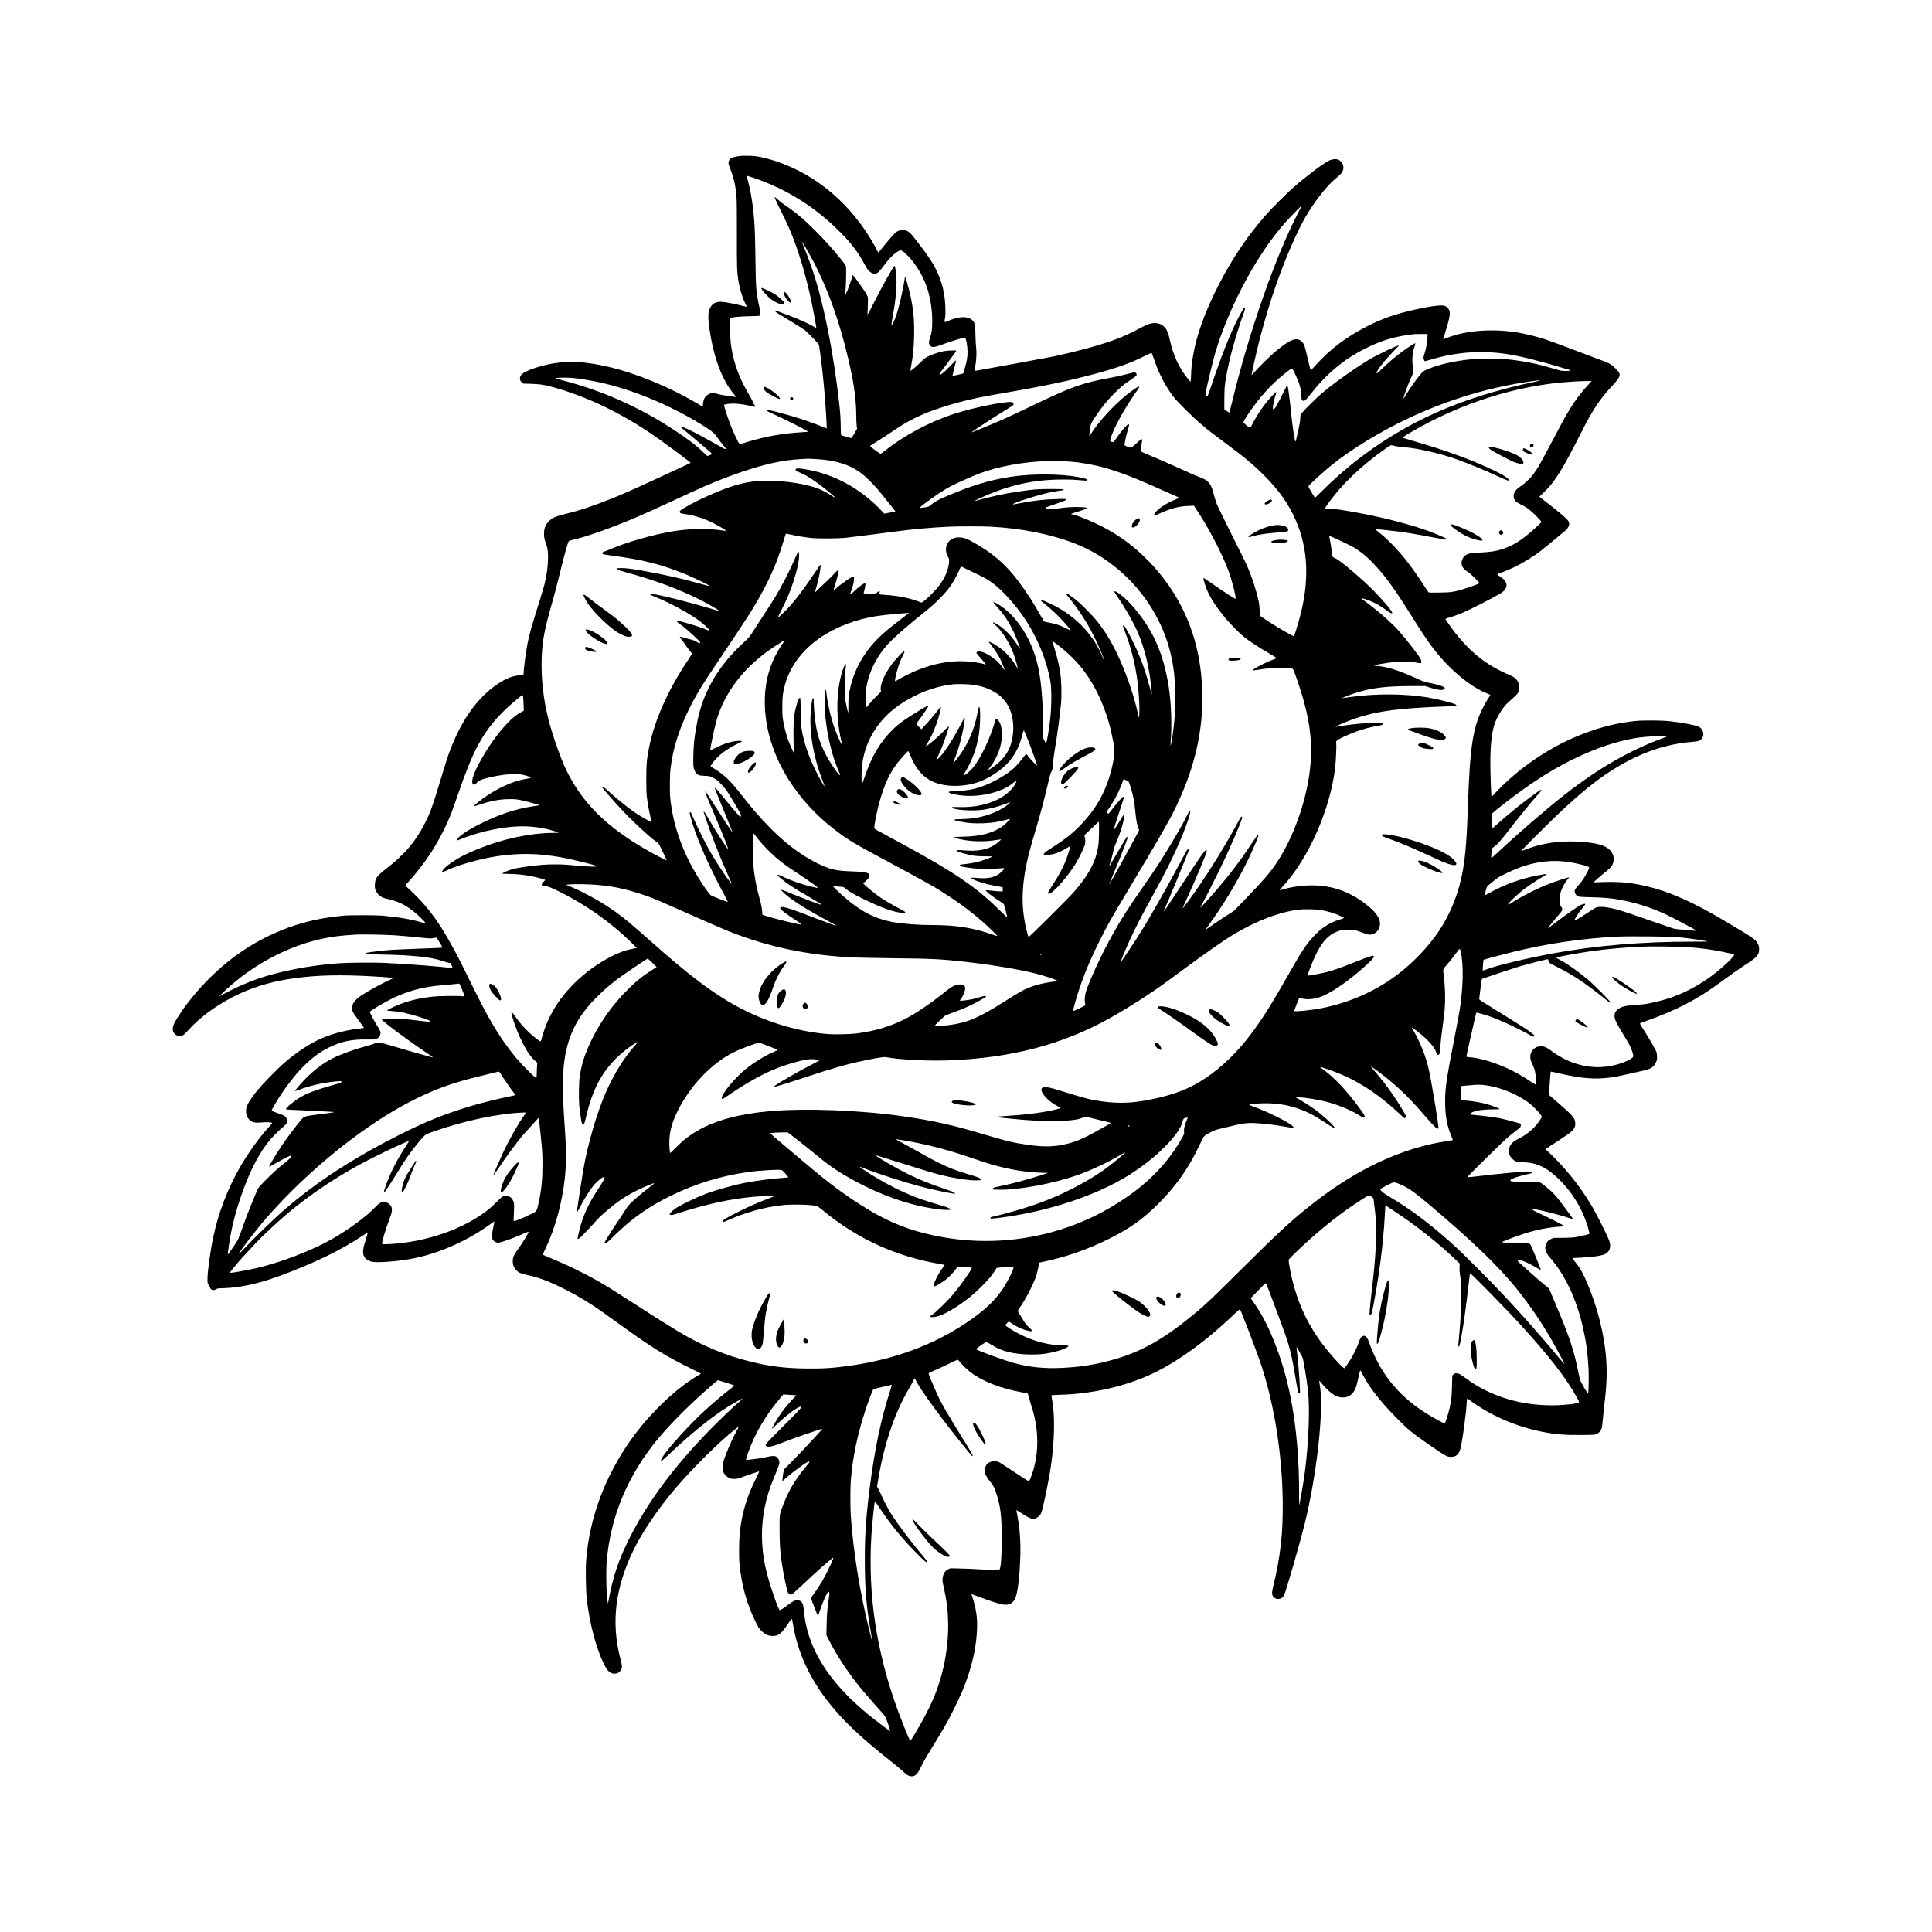 <?xml version="1.0" standalone="no"?>
<!DOCTYPE svg PUBLIC "-//W3C//DTD SVG 20010904//EN"
 "http://www.w3.org/TR/2001/REC-SVG-20010904/DTD/svg10.dtd">
<svg version="1.0" xmlns="http://www.w3.org/2000/svg"
 width="5000pt" height="5000pt" viewBox="0 0 5000 5000"
 preserveAspectRatio="xMidYMid meet">

<g transform="translate(0,5000) scale(0.1,-0.1)"
fill="#000000" stroke="none">
<path d="M19120 45959 c-195 -31 -241 -57 -261 -143 -11 -50 -10 -55 39 -181
96 -250 141 -453 163 -736 8 -104 11 -421 10 -979 -2 -822 2 -951 35 -1160 36
-238 117 -498 200 -649 13 -24 22 -46 19 -49 -2 -3 -57 9 -122 26 -193 51
-466 102 -548 102 -134 0 -225 -51 -275 -154 -59 -121 -63 -249 -15 -573 107
-730 328 -1312 637 -1674 26 -31 48 -59 48 -61 0 -3 -21 -1 -47 3 -27 5 -118
18 -203 29 -85 11 -190 31 -233 45 -43 14 -97 25 -122 25 -60 0 -159 -53 -196
-105 -34 -48 -63 -154 -56 -207 3 -24 1 -38 -6 -38 -6 0 -78 40 -161 89 -714
421 -1577 776 -2276 936 -596 137 -1000 162 -1426 90 -348 -59 -712 -183 -816
-278 -68 -62 -70 -157 -4 -215 l33 -29 194 -6 c274 -8 410 -33 742 -133 883
-267 1771 -717 2612 -1320 313 -225 796 -586 791 -591 -6 -6 -99 -50 -896
-418 -669 -309 -863 -394 -1180 -520 -468 -186 -774 -288 -1104 -370 -317 -78
-386 -106 -474 -189 -100 -94 -143 -196 -143 -337 0 -91 7 -131 46 -239 48
-137 60 -215 58 -385 -2 -229 -37 -482 -99 -715 -32 -122 -130 -441 -239 -785
-129 -405 -197 -690 -244 -1025 -23 -162 -51 -421 -51 -474 l0 -34 -87 -7
c-193 -16 -358 -78 -563 -213 -561 -368 -996 -994 -1307 -1880 -29 -85 -114
-357 -189 -605 -200 -668 -271 -867 -402 -1122 -255 -498 -530 -820 -1032
-1207 -212 -163 -261 -233 -268 -388 -3 -69 0 -96 17 -142 45 -118 139 -196
268 -223 280 -59 467 -143 688 -309 120 -90 356 -319 342 -332 -2 -3 -43 6
-88 20 -270 82 -617 142 -1029 178 -191 16 -842 16 -1020 0 -694 -65 -1268
-217 -1860 -492 -815 -378 -1544 -972 -2149 -1749 -136 -175 -297 -415 -352
-525 -68 -137 -64 -232 11 -300 70 -63 152 -68 227 -14 17 13 78 75 136 138
354 391 927 775 1496 1005 467 188 915 291 1532 354 528 54 1166 53 2004 -5
132 -9 244 -20 248 -24 4 -4 -16 -17 -45 -30 -190 -81 -586 -296 -783 -426
-191 -126 -267 -264 -220 -403 11 -34 62 -112 156 -237 76 -102 139 -189 139
-193 0 -5 -33 -11 -72 -15 -338 -32 -716 -126 -1008 -251 -301 -129 -654 -357
-958 -620 -224 -193 -601 -582 -771 -795 -100 -125 -193 -270 -220 -345 -63
-167 -2 -344 139 -408 51 -23 137 -27 281 -13 88 9 204 2 229 -14 11 -7 -4
-27 -65 -92 -233 -243 -522 -641 -751 -1033 -323 -554 -572 -1200 -704 -1825
-75 -351 -150 -896 -150 -1084 0 -121 0 -124 29 -160 16 -20 32 -50 36 -65 14
-66 94 -90 156 -48 34 23 45 24 225 30 386 12 868 116 1358 293 922 335 1636
679 2233 1078 53 36 100 63 104 61 4 -3 -1 -31 -11 -63 -71 -230 -89 -296 -99
-363 -25 -165 39 -267 199 -317 118 -37 587 -9 985 59 699 118 1458 443 2087
895 65 47 121 84 123 83 1 -2 -7 -50 -20 -106 -33 -144 -49 -272 -41 -315 14
-74 82 -128 160 -128 73 0 399 117 681 244 55 25 102 41 103 36 8 -22 -142
-267 -276 -455 -107 -149 -131 -205 -132 -302 0 -93 27 -166 85 -231 59 -65
123 -94 281 -127 316 -67 589 -171 1014 -388 349 -178 662 -369 988 -604 97
-70 312 -224 477 -343 761 -548 1100 -758 1727 -1068 164 -81 297 -149 298
-153 0 -3 -34 -24 -76 -48 -447 -255 -1000 -747 -1455 -1296 -429 -518 -809
-1164 -1048 -1784 -218 -563 -347 -1127 -392 -1712 -15 -205 -7 -783 15 -974
71 -632 236 -1266 436 -1680 95 -197 169 -269 280 -270 73 0 125 26 161 83 47
74 46 105 -5 302 -246 946 -135 1844 349 2835 227 463 648 1079 1095 1600 451
525 1118 1183 1539 1517 40 33 76 57 78 54 3 -2 -29 -67 -71 -143 -128 -236
-284 -606 -331 -788 -45 -176 8 -321 143 -387 59 -29 75 -33 147 -32 68 1 97
7 195 44 151 55 431 150 446 150 6 0 -32 -87 -86 -192 -235 -466 -362 -899
-416 -1413 -20 -193 -23 -624 -5 -800 55 -550 186 -1017 417 -1492 64 -130 83
-161 141 -221 93 -95 170 -134 278 -140 160 -8 240 48 391 274 97 145 119 172
131 161 3 -4 16 -71 29 -149 113 -683 397 -1319 859 -1928 399 -525 891 -993
1750 -1665 77 -60 181 -148 231 -195 49 -48 110 -96 135 -108 64 -31 135 -30
185 4 56 38 66 52 159 237 90 177 114 218 368 632 235 382 323 539 477 850
175 352 271 577 359 842 147 440 221 824 237 1226 8 188 -5 357 -41 532 -20
101 -73 284 -100 348 -11 26 3 22 164 -39 178 -69 468 -167 573 -194 196 -51
320 -8 387 133 72 151 124 594 138 1162 8 352 -19 691 -81 1010 -13 66 -23
121 -21 123 2 2 43 -23 92 -55 141 -95 244 -151 297 -163 95 -21 196 33 247
132 45 88 200 830 258 1238 96 669 106 1310 26 1725 -8 44 -15 85 -15 91 0 7
74 13 228 17 773 22 1541 185 2222 472 692 292 1498 862 2283 1615 77 73 142
128 147 124 28 -29 454 -1145 553 -1449 341 -1043 539 -2301 554 -3518 10
-833 -57 -1425 -251 -2227 -30 -124 -32 -173 -8 -219 58 -115 238 -108 295 12
46 97 405 1339 521 1802 330 1322 518 3037 400 3658 -8 43 -13 84 -11 90 2 6
30 -23 62 -64 79 -100 208 -226 284 -276 213 -143 433 -115 552 70 47 72 67
135 114 352 20 93 40 176 45 184 6 11 23 -16 60 -90 169 -337 454 -701 909
-1163 280 -284 347 -339 861 -698 151 -105 314 -212 363 -237 80 -41 94 -45
160 -45 123 -1 196 57 236 189 53 170 162 971 172 1258 2 32 6 60 9 62 4 3 36
-17 71 -44 501 -378 1178 -676 1841 -810 352 -72 623 -94 1073 -89 311 3 321
4 367 26 65 32 114 90 132 154 7 29 21 145 31 258 9 113 32 336 52 495 57 475
57 894 2 1315 -80 610 -262 1243 -521 1815 -85 188 -149 291 -277 445 -16 19
-31 44 -33 55 -3 19 4 20 192 26 276 9 553 50 638 93 124 63 161 179 111 342
-21 68 -229 493 -362 739 -275 510 -669 1029 -1105 1458 -88 86 -165 157 -171
157 -31 0 -3 32 58 68 86 52 464 303 555 371 110 80 154 162 143 268 -12 118
-70 187 -381 456 -116 100 -230 200 -255 223 l-44 41 20 296 c11 163 22 299
25 302 3 4 55 -6 114 -20 805 -194 1205 -205 1853 -50 102 24 265 61 361 81
256 54 330 95 392 222 30 60 33 75 32 152 0 62 -6 100 -22 140 -29 73 -199
365 -324 557 -55 84 -98 158 -96 164 2 6 90 42 196 79 762 271 1296 551 1897
995 272 200 475 342 654 458 203 130 264 182 308 261 24 44 28 62 28 131 0 68
-5 88 -29 134 -56 107 -111 149 -526 398 -484 290 -652 387 -912 525 -727 386
-1326 588 -1968 664 -159 19 -546 25 -732 11 -63 -4 -108 -4 -108 1 0 12 185
175 311 274 53 42 109 91 124 110 80 95 101 234 52 342 -66 144 -211 231 -459
276 -194 35 -402 52 -628 53 -445 1 -838 -74 -1228 -231 -28 -12 -52 -18 -52
-13 0 5 166 175 368 377 629 631 1087 1051 1472 1350 861 668 1705 1025 2585
1094 158 13 208 29 248 82 78 102 35 258 -87 314 -92 41 -465 110 -767 141
-200 20 -677 23 -854 4 -378 -39 -709 -110 -1070 -228 -811 -265 -1555 -700
-2224 -1299 -138 -123 -312 -298 -389 -389 -30 -36 -45 -46 -50 -37 -12 18
-32 581 -32 875 0 487 44 843 129 1054 51 127 152 298 249 420 23 29 102 103
174 166 169 145 193 182 193 307 0 70 -4 94 -25 135 -41 85 -104 136 -232 190
-640 268 -1103 656 -1566 1316 -45 64 -82 121 -82 127 0 6 19 16 43 23 109 29
274 87 399 140 216 92 753 366 985 503 160 94 197 231 93 349 -21 23 -70 62
-109 87 -39 25 -71 48 -71 53 0 4 8 10 18 13 74 26 319 127 417 173 214 102
486 268 678 415 104 79 543 441 641 528 98 88 126 161 92 241 -25 60 -240 243
-730 620 l-29 23 64 59 c339 317 515 597 1071 1699 230 457 445 779 703 1056
59 63 133 148 166 188 111 138 104 188 -46 330 -113 107 -141 122 -470 242
-137 51 -459 172 -715 270 -256 98 -536 201 -623 229 -175 57 -464 130 -632
161 -681 125 -1412 76 -1915 -129 -41 -17 -79 -31 -84 -31 -10 0 -12 -7 49
185 138 441 147 541 59 628 -52 52 -81 62 -179 61 -193 -1 -724 -107 -1125
-225 -589 -172 -1239 -525 -1715 -933 -117 -100 -368 -350 -453 -449 -44 -52
-68 -74 -73 -65 -8 16 -68 259 -110 444 -40 179 -61 234 -112 287 -130 133
-300 72 -677 -242 -140 -116 -387 -356 -523 -509 -55 -62 -102 -110 -104 -108
-8 8 144 686 213 946 144 544 269 959 422 1395 239 681 536 1365 762 1755 226
389 558 813 770 983 119 96 161 139 186 192 56 119 5 252 -116 303 -57 24
-162 12 -240 -28 -156 -78 -583 -401 -915 -691 -165 -144 -557 -534 -706 -704
-481 -545 -878 -1133 -1235 -1830 -353 -691 -568 -1287 -658 -1827 -34 -201
-46 -320 -51 -508 -3 -103 -8 -155 -15 -155 -6 0 -38 34 -71 75 -230 286 -382
618 -469 1026 -33 154 -68 238 -128 304 -84 95 -223 131 -367 95 -78 -20 -112
-35 -335 -152 -158 -83 -317 -158 -470 -220 -371 -151 -1047 -340 -1732 -484
-179 -37 -1988 -369 -2014 -369 -8 0 -8 15 2 58 42 173 56 412 33 582 -5 41
-12 183 -15 315 -5 236 -5 241 -32 294 -85 170 -358 188 -675 43 -47 -21 -81
-32 -87 -26 -5 5 -3 45 7 99 12 69 14 131 10 270 -11 368 -84 666 -242 990
-82 168 -165 293 -395 601 -221 294 -270 350 -342 389 -46 26 -63 30 -128 30
-81 0 -125 -17 -191 -72 -39 -33 -232 -257 -344 -400 -70 -90 -105 -121 -105
-95 0 4 -41 82 -91 173 -579 1043 -1485 1820 -2530 2170 -207 69 -381 113
-531 134 -117 16 -357 18 -448 4z m407 -570 c857 -296 1587 -758 2240 -1420
283 -287 460 -523 612 -817 69 -132 118 -188 199 -224 91 -41 140 -9 294 194
140 185 223 273 327 346 100 70 119 69 206 -4 238 -202 472 -563 585 -904 105
-313 154 -706 131 -1035 -8 -117 -16 -158 -46 -247 -38 -115 -41 -141 -24
-185 31 -82 95 -94 239 -42 384 137 668 224 685 209 30 -25 65 -224 65 -369 0
-129 -18 -238 -70 -417 -22 -75 -41 -138 -42 -139 -9 -7 -268 -66 -276 -64 -4
2 15 94 45 203 29 110 50 202 47 205 -2 3 -59 -52 -125 -122 -202 -213 -304
-292 -304 -235 0 9 39 65 86 125 47 59 121 158 164 218 43 61 102 142 132 181
29 39 53 73 53 77 0 13 -217 7 -311 -9 -114 -19 -293 -77 -411 -133 -75 -36
-101 -56 -200 -154 -102 -102 -257 -231 -266 -222 -2 2 5 52 16 112 54 289 72
469 79 790 9 396 -17 675 -92 1029 -40 183 -140 535 -144 504 -45 -331 -165
-847 -246 -1056 -59 -152 -84 -199 -98 -185 -8 8 -2 58 21 183 110 590 131
982 71 1286 -6 28 -14 52 -19 52 -24 0 -325 -539 -537 -959 -139 -278 -163
-319 -162 -285 0 21 4 120 8 219 6 130 5 192 -3 225 -12 47 -118 209 -283 434
-87 118 -113 144 -113 111 0 -29 -91 -298 -137 -402 -44 -100 -67 -131 -58
-75 3 15 10 56 16 92 13 78 24 527 15 603 -7 50 -15 64 -124 199 -204 254
-430 506 -667 743 -300 301 -502 472 -781 660 -71 48 -158 116 -194 151 -36
35 -69 64 -73 64 -21 0 7 -65 147 -346 169 -339 244 -506 340 -761 179 -474
332 -1011 457 -1598 43 -203 130 -677 125 -682 -2 -3 -35 14 -73 37 -157 96
-537 257 -945 401 -40 14 -52 10 -43 -12 6 -15 59 -48 451 -284 138 -83 278
-172 311 -198 54 -41 300 -292 351 -357 20 -26 21 -29 67 -382 49 -375 99
-896 125 -1303 16 -247 29 -500 26 -503 -2 -1 -29 10 -62 24 -98 43 -408 158
-589 217 -325 107 -830 242 -877 235 -44 -6 -26 -26 59 -63 312 -138 973 -470
981 -493 2 -6 -43 -12 -115 -16 -524 -29 -974 -108 -1448 -253 -230 -71 -203
-77 -274 66 -34 66 -88 185 -122 263 -65 152 -194 525 -205 594 l-6 41 68 14
c147 28 363 12 616 -46 59 -14 109 -25 112 -25 14 0 4 46 -12 56 -10 7 -24 31
-31 55 -7 24 -34 80 -60 124 -261 440 -394 761 -475 1150 -45 218 -58 346 -63
636 -5 271 -5 277 15 283 65 21 265 38 492 42 193 4 258 8 269 18 19 20 16 65
-18 221 -85 396 -91 471 -101 1270 -10 786 -27 1058 -90 1490 -30 202 -102
530 -136 618 -10 26 10 22 203 -44z m14077 -880 c-593 -1135 -1287 -3121
-1723 -4933 -33 -137 -62 -250 -64 -253 -2 -2 -33 16 -68 39 l-64 43 1 280 c1
303 12 401 86 770 80 401 249 987 421 1456 25 68 32 100 25 112 -5 9 -13 17
-17 17 -10 0 -122 -201 -209 -375 -173 -347 -412 -958 -623 -1589 -93 -277
-115 -336 -130 -336 -10 0 -26 11 -34 24 -15 22 -12 40 40 272 68 299 132 563
180 739 203 740 615 1668 1073 2415 335 546 631 930 1030 1332 85 87 157 157
158 155 2 -2 -35 -77 -82 -168z m-12747 -929 c498 -840 872 -1848 1148 -3094
104 -469 155 -885 155 -1266 0 -85 5 -191 11 -235 l11 -80 -59 -103 c-72 -125
-89 -146 -111 -137 -9 3 -60 18 -112 32 -52 14 -105 29 -116 33 -21 8 -22 15
-27 277 -5 270 -16 393 -82 914 -98 782 -241 1572 -410 2265 -123 506 -266
947 -454 1407 -34 82 -61 151 -61 155 0 10 20 -22 107 -168z m16085 -2315 c-4
-124 -28 -260 -68 -388 -19 -60 -34 -120 -34 -133 0 -30 26 -94 37 -94 5 0 69
18 143 40 689 208 1357 251 2053 135 342 -58 815 -179 1511 -388 97 -29 82
-37 -74 -37 -99 0 -116 3 -288 55 -406 122 -720 188 -1123 236 -226 27 -693
37 -916 20 -433 -34 -832 -114 -1146 -231 -189 -71 -211 -86 -312 -213 -110
-137 -253 -344 -337 -484 -34 -58 -64 -100 -66 -94 -9 26 130 397 219 586 l42
90 -13 85 c-31 216 -23 380 27 548 14 48 28 96 31 106 5 18 0 17 -44 -8 -240
-138 -568 -394 -812 -636 -92 -90 -137 -129 -144 -122 -30 30 183 312 411 545
96 97 169 177 164 177 -53 0 -533 -229 -758 -361 -353 -207 -935 -621 -1245
-885 -122 -104 -413 -391 -494 -487 l-49 -58 -8 -112 c-4 -72 -21 -172 -47
-282 -22 -93 -46 -198 -53 -233 -6 -34 -15 -65 -20 -67 -22 -14 -88 432 -129
865 -19 199 -62 524 -76 573 -3 9 -9 17 -12 17 -4 0 -46 -80 -92 -177 -97
-202 -211 -409 -237 -429 -29 -22 -43 -16 -43 17 0 48 46 266 74 347 13 40 20
72 16 72 -4 0 -47 -42 -96 -92 -203 -214 -393 -484 -521 -742 -26 -53 -54 -96
-61 -96 -25 0 -172 121 -172 142 0 41 216 361 392 580 228 285 479 531 752
738 129 97 109 106 201 -85 102 -212 145 -364 154 -545 6 -113 6 -115 34 -128
43 -21 77 6 181 139 437 558 879 929 1446 1212 320 160 583 252 905 316 83 16
193 35 245 40 52 6 109 13 125 15 17 2 98 3 180 2 l150 -1 -3 -90z m-7087
-530 c132 -403 316 -755 548 -1045 83 -104 474 -491 637 -630 207 -177 313
-260 631 -496 542 -400 751 -575 1049 -873 384 -385 627 -729 812 -1151 328
-744 361 -1579 102 -2535 -49 -181 -135 -458 -145 -469 -15 -16 -507 273 -784
461 l-100 68 -6 150 c-4 84 -14 183 -24 225 -78 336 -192 678 -326 972 -23 51
-194 396 -380 766 -186 370 -356 721 -379 780 -23 59 -57 170 -77 247 -42 172
-80 253 -148 321 -59 59 -92 78 -236 132 -106 40 -167 67 -484 212 -218 100
-668 296 -860 375 -77 32 -145 62 -151 66 -13 11 -9 77 13 212 12 71 13 101 5
109 -12 12 -19 6 -180 -139 -51 -46 -95 -83 -99 -83 -5 0 -43 12 -85 26 -52
17 -79 31 -83 44 -8 25 37 243 80 384 40 131 43 156 18 156 -32 0 -200 -194
-304 -351 -35 -52 -68 -97 -73 -101 -18 -12 -61 -9 -81 6 -18 13 -19 18 -7 61
71 267 354 782 684 1247 86 122 82 141 -19 78 -303 -192 -696 -564 -992 -940
-89 -113 -191 -261 -191 -277 0 -6 -7 -17 -16 -24 -15 -12 -15 -6 -9 66 20
228 28 249 189 483 160 232 267 363 436 533 170 172 278 262 452 376 70 46
132 93 138 104 14 25 4 56 -23 74 -20 13 -38 10 -177 -26 -223 -57 -339 -82
-565 -124 -644 -118 -963 -236 -1985 -730 -564 -273 -866 -407 -1300 -580
-107 -42 -199 -80 -204 -83 -5 -3 -6 0 -2 6 15 25 619 417 1034 671 37 22 42
30 40 56 -4 45 -36 57 -138 49 -306 -22 -963 -165 -1385 -301 -652 -211 -1303
-558 -1824 -975 -81 -64 -85 -66 -110 -53 -50 27 -255 180 -255 190 1 6 75 55
165 110 162 100 197 123 500 326 292 197 581 345 909 467 501 185 1015 319
1615 422 1192 203 1896 348 2575 529 630 168 986 295 1360 486 80 40 151 73
159 72 8 -1 30 -53 56 -132z m-15055 -515 c210 -16 541 -73 848 -146 864 -205
1854 -636 2644 -1150 162 -106 205 -146 280 -257 33 -49 95 -131 139 -182 43
-52 79 -96 79 -99 0 -14 -51 -4 -81 17 -33 22 -330 187 -574 320 -268 145
-509 256 -523 242 -9 -9 -2 -15 447 -390 203 -170 370 -315 370 -321 1 -10
-101 -54 -124 -54 -4 0 -53 44 -109 99 -185 180 -382 330 -756 577 -890 585
-1851 1013 -2877 1280 -98 25 -182 49 -188 53 -28 18 239 25 425 11z m25050
-68 c0 -4 -87 -24 -192 -46 -106 -21 -350 -78 -543 -126 -1330 -334 -2387
-787 -3396 -1456 -548 -364 -1044 -770 -1522 -1248 -86 -86 -159 -156 -164
-156 -11 0 -173 275 -173 293 0 22 397 385 605 553 495 399 1254 863 1956
1195 1076 508 2155 830 3294 983 126 17 135 18 135 8z m1259 -103 c-258 -280
-453 -560 -676 -974 -101 -187 -233 -435 -468 -880 -168 -318 -269 -470 -405
-606 -58 -58 -141 -130 -185 -159 -106 -70 -153 -115 -181 -175 -29 -60 -30
-116 -4 -173 28 -61 58 -84 194 -151 80 -40 150 -84 207 -130 102 -83 299
-286 299 -308 0 -15 -53 -67 -225 -219 -296 -262 -506 -392 -781 -484 -163
-54 -306 -76 -579 -90 -253 -12 -314 -24 -382 -73 -58 -41 -98 -122 -97 -197
0 -94 44 -155 174 -240 71 -47 293 -265 287 -283 -4 -13 -249 -103 -430 -157
-243 -73 -300 -81 -602 -86 -148 -3 -275 -1 -281 3 -6 4 -57 80 -114 168 -425
663 -800 1100 -1231 1436 -19 15 -32 29 -29 32 8 7 360 -28 580 -57 274 -37
564 -86 928 -157 233 -46 316 -59 325 -50 17 17 5 24 -133 84 -365 159 -710
271 -1263 412 -573 145 -1377 294 -1626 301 -62 2 -115 5 -118 8 -3 3 21 42
52 88 358 514 898 1032 1548 1482 108 75 100 74 217 41 30 -9 138 -22 240 -30
342 -25 954 -168 1375 -321 301 -109 739 -291 1070 -444 217 -100 249 -111
258 -86 12 31 -150 137 -370 242 -602 287 -1237 519 -2098 769 -143 41 -269
79 -279 83 -20 9 11 30 214 149 1284 751 2751 1215 4120 1303 240 15 261 16
414 18 l138 2 -83 -91z m-19999 -1929 c279 -16 510 -57 719 -127 249 -83 431
-196 642 -401 166 -160 260 -268 497 -567 96 -121 182 -228 190 -238 8 -9 13
-20 10 -23 -3 -3 -68 -17 -144 -31 l-138 -26 -86 90 c-537 566 -1219 935
-1950 1057 -203 34 -260 31 -260 -14 0 -16 17 -29 73 -54 39 -19 106 -49 148
-69 88 -40 238 -138 424 -277 154 -116 387 -310 393 -328 2 -7 -36 14 -85 47
-107 72 -250 149 -358 192 -239 95 -639 172 -1040 199 -578 38 -989 -32 -1550
-265 -361 -150 -651 -289 -854 -410 -151 -89 -169 -108 -138 -147 8 -12 47
-22 131 -33 235 -32 486 -113 726 -233 145 -73 347 -195 331 -200 -5 -2 -56 4
-113 12 -369 55 -848 46 -1273 -25 -515 -85 -1238 -295 -1650 -479 -27 -13
-75 -30 -105 -40 -43 -14 -56 -23 -58 -40 -2 -12 0 -26 5 -31 4 -4 98 -19 208
-34 835 -108 1348 -239 1985 -507 222 -94 599 -280 578 -285 -10 -2 -104 20
-210 51 -470 134 -998 253 -1548 350 -276 49 -440 67 -555 64 -91 -3 -100 -5
-100 -22 0 -16 32 -28 225 -81 768 -211 1355 -427 1905 -702 283 -142 557
-302 518 -303 -7 0 -86 22 -175 49 -261 79 -686 195 -965 265 -284 71 -629
143 -639 133 -16 -15 9 -35 77 -62 405 -157 962 -457 1219 -658 91 -71 210
-179 222 -201 19 -36 -7 -39 -69 -8 -65 33 -359 129 -573 187 -74 20 -140 38
-147 40 -6 2 -19 -2 -28 -9 -15 -11 -5 -22 93 -94 171 -125 502 -428 502 -459
0 -27 -29 -24 -73 6 -57 39 -96 54 -242 90 -66 16 -139 37 -162 45 -27 9 -45
11 -49 5 -3 -5 20 -41 51 -80 31 -38 82 -109 114 -157 32 -48 79 -111 106
-140 27 -30 45 -58 42 -67 -3 -7 -52 -82 -107 -166 -508 -759 -861 -1549
-1000 -2243 -63 -314 -74 -436 -75 -821 0 -227 5 -387 13 -455 20 -160 59
-381 93 -523 18 -75 28 -132 22 -138 -9 -9 -252 129 -403 230 -189 128 -448
336 -771 623 -63 56 -99 72 -99 46 0 -15 277 -332 504 -578 252 -272 718 -706
874 -815 74 -51 91 -69 114 -115 96 -195 186 -385 183 -388 -4 -5 -201 95
-383 195 -574 313 -1059 663 -1418 1021 -365 364 -649 778 -857 1247 -86 194
-231 596 -322 896 -171 559 -258 1122 -259 1674 -1 519 47 834 225 1466 133
474 152 544 234 879 135 551 219 852 247 887 5 6 44 19 86 28 342 75 1011 311
1645 581 185 79 563 249 887 399 151 70 397 183 545 252 479 221 866 378 1289
522 639 217 1092 316 1565 340 80 5 157 9 171 9 14 1 104 -3 200 -8z m6565
-65 c94 -8 204 -19 245 -25 664 -94 1120 -246 2240 -750 173 -78 323 -144 333
-147 31 -10 14 -24 -78 -62 -134 -56 -221 -102 -326 -172 -162 -108 -255 -216
-205 -235 8 -3 40 8 72 24 33 16 112 50 176 76 237 95 409 134 619 143 l147 6
60 -90 c307 -457 662 -1134 833 -1590 88 -235 203 -683 186 -727 -5 -12 -88
39 -374 230 -202 136 -384 259 -404 275 -70 55 -71 39 -9 -151 86 -264 243
-520 531 -865 108 -129 331 -358 434 -445 159 -134 414 -302 758 -499 70 -41
127 -77 127 -81 0 -4 -35 -20 -77 -35 -185 -65 -525 -239 -532 -270 -4 -21 -3
-21 224 16 123 20 178 23 450 23 171 1 322 -2 336 -6 24 -7 33 -26 87 -175
375 -1046 473 -1755 356 -2572 -111 -780 -421 -1627 -822 -2246 -179 -277
-347 -472 -888 -1031 l-243 -250 -163 -103 c-134 -85 -279 -183 -551 -371 -28
-20 -29 -22 111 174 461 641 908 1429 1162 2046 87 211 87 210 61 210 -14 0
-52 -49 -146 -192 -287 -436 -569 -809 -916 -1213 -165 -193 -406 -458 -422
-464 -5 -2 4 21 20 50 75 132 320 610 451 879 293 600 625 1371 609 1414 -14
35 -36 8 -116 -142 -304 -569 -710 -1228 -1101 -1787 -130 -186 -323 -445
-328 -440 -2 2 38 92 88 202 245 529 523 1190 537 1280 5 28 3 33 -14 33 -31
0 -155 -176 -585 -830 -394 -599 -509 -772 -514 -768 -2 3 35 94 82 204 132
306 305 721 425 1024 61 151 119 297 130 323 11 27 18 55 15 63 -11 30 -33 11
-71 -58 -498 -934 -885 -1619 -1197 -2118 -159 -253 -492 -752 -496 -741 -4
13 133 346 232 563 144 317 331 677 711 1368 357 648 667 1327 809 1769 52
162 59 204 35 209 -11 2 -29 -25 -63 -100 -52 -114 -219 -412 -396 -708 -278
-465 -390 -637 -720 -1110 -401 -575 -580 -853 -803 -1251 -260 -466 -504
-976 -665 -1389 -68 -176 -85 -312 -56 -443 6 -27 3 -29 -139 -97 -80 -39
-150 -70 -156 -70 -22 0 -19 23 18 161 144 531 344 1041 637 1629 217 434 323
621 784 1390 668 1112 985 1661 1144 1978 424 848 663 1664 726 2487 14 183
14 699 0 895 -73 1016 -411 1911 -1010 2681 -154 197 -270 326 -456 510 -278
272 -547 479 -894 684 -291 172 -804 397 -985 431 -19 3 -35 9 -35 13 0 4 44
21 98 36 53 16 144 45 202 65 174 58 137 77 -155 79 -165 1 -321 -11 -499 -40
-113 -18 -139 -19 -209 -9 -131 19 -133 22 -36 59 46 18 165 59 264 92 181 60
214 77 200 100 -6 9 -55 11 -219 5 -359 -11 -648 -43 -976 -110 -91 -18 -167
-32 -169 -30 -18 15 41 42 250 112 407 135 717 214 957 243 85 10 102 15 100
28 -3 14 -38 16 -318 16 -338 0 -445 -8 -785 -56 -241 -35 -413 -65 -640 -115
-168 -36 -483 -116 -530 -134 -15 -6 -30 -8 -32 -6 -3 3 39 26 94 51 737 350
1405 505 2178 505 226 0 301 -4 558 -26 74 -6 77 -6 77 14 0 17 -11 25 -52 37
-372 107 -1145 138 -1738 70 -531 -62 -1014 -190 -1583 -419 -450 -182 -554
-235 -671 -338 -45 -39 -53 -42 -163 -60 -64 -10 -121 -17 -126 -15 -20 6 303
249 521 391 245 159 368 222 857 433 469 203 1069 336 1725 382 194 14 594 12
775 -4z m-2040 -1685 c802 -42 1562 -194 2185 -437 1203 -470 2148 -1545 2465
-2804 94 -376 129 -698 129 -1194 0 -349 -4 -437 -40 -755 -33 -293 -95 -614
-79 -410 36 467 17 1037 -50 1467 -139 889 -436 1530 -984 2131 -177 194 -400
364 -425 324 -2 -4 36 -66 85 -137 175 -252 383 -611 494 -852 147 -321 257
-694 329 -1113 28 -165 69 -518 64 -558 -2 -15 -26 67 -56 188 -128 514 -332
1020 -604 1503 -35 62 -55 87 -69 87 -10 0 -19 -3 -19 -6 0 -4 29 -85 65 -181
225 -600 335 -1169 361 -1865 5 -151 -1 -337 -11 -326 -2 2 -20 75 -40 163
-116 499 -325 1082 -555 1550 -151 306 -299 541 -497 791 -99 124 -401 430
-513 521 -172 139 -290 214 -290 187 0 -4 35 -50 78 -103 254 -312 459 -626
637 -976 123 -241 284 -619 271 -633 -3 -3 -10 7 -15 21 -222 582 -679 1076
-1281 1381 -103 53 -312 146 -326 146 -13 0 -1 -37 15 -47 45 -28 274 -225
370 -318 162 -156 392 -417 380 -430 -3 -2 -56 22 -119 54 -142 73 -261 114
-410 141 -63 12 -126 25 -140 29 -20 5 -43 39 -108 156 -182 329 -353 595
-562 874 -304 406 -611 687 -1015 931 -300 180 -402 223 -535 223 -96 0 -147
-16 -216 -64 -84 -61 -129 -159 -122 -269 3 -55 11 -83 43 -146 34 -67 40 -87
38 -136 -5 -180 -91 -403 -231 -597 -124 -175 -452 -492 -491 -475 -234 102
-569 175 -903 196 -209 14 -194 7 -173 76 11 35 -26 28 -71 -14 l-39 -36 -150
7 c-82 3 -151 8 -153 9 -1 2 6 37 17 77 25 96 34 176 21 184 -21 13 -164 -90
-285 -206 -70 -67 -105 -92 -105 -75 0 2 16 48 36 102 40 113 61 203 66 289 2
50 0 60 -14 63 -37 7 -304 -174 -446 -303 -35 -32 -65 -55 -68 -53 -2 3 7 40
21 84 42 129 105 366 107 404 2 26 -1 35 -12 35 -9 0 -64 -52 -124 -117 -60
-64 -161 -164 -225 -222 -65 -58 -145 -135 -180 -171 -35 -36 -65 -64 -68 -62
-2 3 11 56 31 119 43 144 82 316 101 450 17 122 18 138 5 138 -5 0 -71 -93
-147 -207 -221 -333 -437 -624 -614 -829 -130 -150 -360 -366 -337 -316 2 4
56 113 120 242 131 265 194 417 274 657 101 304 154 550 154 704 0 66 -12 102
-28 84 -5 -6 -44 -91 -88 -190 -148 -339 -344 -719 -516 -998 -44 -73 -160
-253 -258 -402 -97 -148 -223 -344 -281 -435 -112 -177 -114 -179 -326 -378
-479 -448 -828 -975 -1018 -1538 -87 -256 -161 -611 -200 -954 -22 -194 -31
-591 -16 -671 22 -110 72 -184 146 -214 11 -5 77 -11 146 -14 123 -6 127 -7
214 -50 75 -37 105 -60 195 -150 58 -58 126 -137 152 -176 136 -206 362 -593
373 -636 3 -13 1 -31 -4 -39 -8 -12 -14 -11 -37 10 -42 40 -331 381 -474 560
-129 161 -169 199 -157 148 3 -12 46 -122 97 -243 127 -305 360 -882 360 -892
0 -10 -257 377 -452 682 -78 121 -166 258 -195 304 -101 157 -81 83 78 -290
323 -758 477 -1141 449 -1124 -32 20 -393 587 -530 833 -41 72 -80 132 -87
132 -7 0 -13 -2 -13 -5 0 -8 110 -327 169 -493 123 -339 288 -749 436 -1082
48 -107 96 -215 106 -240 l19 -45 -34 38 c-84 94 -307 425 -470 697 -129 215
-373 695 -481 945 -38 88 -72 164 -76 169 -4 5 -14 6 -23 3 -17 -7 -3 -66 76
-321 132 -432 468 -1184 797 -1785 61 -112 108 -207 104 -211 -8 -7 -360 129
-430 166 -35 18 -176 212 -305 419 -425 680 -670 1358 -750 2075 -19 174 -16
622 6 800 67 558 251 1106 573 1714 144 271 301 525 563 911 280 413 817 1223
921 1390 296 472 535 938 691 1345 57 149 150 425 193 579 21 72 43 131 49
131 6 0 70 -13 141 -29 149 -34 339 -65 505 -83 176 -20 718 -16 905 5 255 30
854 106 1200 152 524 70 998 113 1455 134 270 12 866 12 1085 1z m8994 -336
c295 -138 395 -190 481 -247 177 -118 299 -224 473 -412 299 -322 506 -611
982 -1370 434 -693 629 -950 981 -1295 304 -297 642 -536 914 -645 52 -21 99
-42 104 -47 6 -5 1 -20 -12 -37 -67 -91 -188 -312 -247 -451 -196 -463 -265
-966 -310 -2255 -33 -965 -63 -1369 -135 -1792 -98 -571 -314 -1120 -623
-1583 -252 -376 -629 -777 -1012 -1077 -575 -449 -1268 -764 -2010 -912 -247
-50 -682 -96 -714 -77 -8 5 -6 18 5 44 9 20 36 91 61 157 25 66 49 124 53 129
5 5 45 1 94 -9 163 -34 355 -6 549 82 280 127 687 416 1067 760 169 152 233
223 228 251 -8 38 -76 18 -463 -136 -409 -162 -585 -224 -765 -270 -152 -38
-477 -98 -487 -89 -8 9 10 61 88 257 100 253 186 423 285 565 132 188 295 303
501 351 86 20 255 20 349 1 39 -9 125 -36 190 -62 137 -53 184 -62 251 -46
176 43 260 249 172 423 -63 126 -166 233 -369 387 -299 225 -618 366 -960 425
-362 62 -781 35 -1155 -74 -38 -11 -74 -20 -78 -20 -5 0 32 44 81 98 671 727
1231 2001 1357 3085 18 159 35 531 28 600 -10 84 -4 91 115 151 317 159 658
273 962 321 71 12 111 23 124 36 11 10 16 22 12 26 -13 13 -322 15 -496 3
-189 -13 -422 -40 -594 -70 -65 -11 -125 -20 -134 -20 -39 2 260 133 455 201
592 206 1170 284 2426 328 224 7 258 14 227 45 -32 31 -463 142 -720 185 -602
102 -1375 105 -2030 10 -74 -10 -151 -21 -170 -24 -35 -5 -35 -5 10 16 79 37
277 108 399 143 371 108 741 150 1336 151 l380 0 112 -37 c238 -79 393 -86
393 -17 0 35 -141 85 -360 129 -179 36 -174 34 -405 138 -449 201 -725 287
-989 308 -48 4 -82 10 -75 14 18 10 205 45 334 64 290 42 587 45 763 7 52 -11
100 -17 108 -14 29 11 27 52 -5 116 -43 86 -372 510 -556 716 -186 210 -553
531 -872 765 -135 98 -126 104 61 39 173 -60 358 -164 529 -297 58 -45 107
-60 107 -32 0 59 -400 505 -711 792 -317 293 -683 589 -766 619 -26 10 -53 23
-59 29 -6 6 -16 61 -23 121 -10 92 -42 280 -67 398 -4 18 -2 27 6 27 7 0 105
-43 219 -96z m-9582 -777 c92 -45 220 -107 283 -136 281 -132 479 -282 737
-561 390 -420 671 -863 885 -1393 105 -260 200 -590 233 -807 35 -225 30 -662
-11 -1020 -27 -233 -89 -580 -103 -580 -5 0 -24 33 -42 73 l-34 72 -2 355 c-3
689 -58 1237 -160 1620 -172 648 -560 1221 -1004 1483 -85 50 -119 64 -119 47
0 -6 37 -52 83 -103 176 -196 286 -353 397 -572 81 -158 210 -483 210 -528 0
-6 -25 30 -56 79 -155 248 -343 442 -543 562 -106 63 -139 54 -54 -15 168
-137 370 -448 477 -736 40 -107 100 -309 111 -372 6 -37 4 -34 -39 39 -98 169
-262 353 -416 468 -129 96 -290 180 -290 152 0 -3 30 -42 66 -87 92 -115 170
-235 231 -357 58 -115 116 -260 108 -268 -3 -3 -6 -3 -8 -1 -2 2 -29 38 -59
79 -89 119 -205 221 -353 307 -155 91 -305 112 -305 43 0 -5 54 -70 120 -146
116 -132 137 -163 105 -150 -101 38 -347 76 -540 83 -394 14 -777 -59 -1207
-228 -136 -54 -387 -177 -502 -247 -37 -23 -73 -42 -78 -42 -20 0 20 193 79
374 35 108 74 202 136 323 26 52 29 65 18 75 -10 11 -31 -6 -113 -92 -163
-171 -248 -281 -344 -447 -108 -186 -164 -359 -150 -460 l6 -45 -123 -121
c-67 -67 -151 -159 -186 -205 -46 -58 -68 -79 -75 -72 -19 18 -20 320 -2 455
57 435 273 871 603 1215 159 167 522 481 926 804 273 218 504 451 651 654 68
94 180 294 226 405 24 59 48 107 52 107 4 0 83 -37 175 -83z m-1527 -1121 c0
-3 -96 -78 -212 -167 -294 -224 -471 -374 -624 -530 -332 -340 -568 -764 -674
-1214 -48 -204 -54 -258 -54 -473 0 -111 -1 -200 -3 -198 -10 9 -45 152 -65
265 -21 114 -23 156 -23 431 1 229 5 336 18 429 9 69 14 127 11 130 -14 14
-57 -63 -88 -159 -167 -516 -179 -1205 -32 -1831 22 -93 23 -102 7 -82 -26 32
-143 300 -189 435 -96 276 -178 640 -207 916 -5 41 -11 62 -20 62 -32 0 -32
-442 0 -740 53 -491 173 -982 329 -1340 25 -58 46 -110 46 -117 0 -47 -71 39
-218 263 -169 257 -301 550 -366 809 -46 186 -84 482 -93 723 -3 105 -9 192
-13 192 -29 0 -52 -136 -71 -415 -34 -523 86 -1174 326 -1773 21 -51 35 -95
32 -98 -9 -9 -121 188 -220 386 -188 374 -316 754 -369 1085 -16 106 -21 194
-25 473 -5 321 -6 342 -23 342 -36 0 -114 -247 -147 -467 -23 -153 -25 -679
-4 -851 7 -62 11 -115 7 -119 -8 -8 -103 195 -150 321 -52 138 -103 326 -133
496 -24 129 -26 171 -27 385 0 257 9 337 60 540 220 869 1051 1539 2204 1780
193 40 516 78 930 108 25 2 53 4 63 5 9 1 17 0 17 -2z m-3217 -718 c-4 -7 -42
-65 -85 -128 -351 -527 -484 -1137 -402 -1840 127 -1092 788 -2165 1814 -2944
316 -240 449 -320 1185 -716 1300 -700 1394 -753 1800 -1023 316 -211 550
-389 815 -621 149 -131 387 -362 379 -370 -3 -3 -50 11 -105 30 -506 182 -951
253 -1584 254 -346 0 -719 27 -978 71 -465 78 -850 270 -1267 632 -146 127
-321 293 -315 300 5 4 190 -9 256 -19 20 -3 56 -26 96 -62 91 -80 368 -226
758 -399 271 -121 550 -205 682 -207 117 -2 106 15 -67 105 -177 92 -365 202
-491 285 -103 69 -393 302 -439 354 l-20 22 30 21 c52 36 132 123 137 148 19
102 -55 123 -487 139 -391 14 -551 53 -870 212 -543 271 -1065 706 -1606 1338
-134 157 -229 273 -431 530 -215 273 -395 440 -623 576 -52 31 -95 60 -95 63
0 15 60 101 119 169 126 146 345 304 566 408 69 32 125 62 125 66 0 16 -76 20
-160 9 -161 -21 -342 -82 -537 -182 -63 -33 -117 -58 -120 -56 -13 14 108 597
163 782 222 753 749 1418 1519 1917 233 150 256 164 238 136z m7055 -95 c461
-350 782 -733 1035 -1239 177 -354 320 -773 391 -1150 14 -71 32 -163 41 -204
37 -164 -6 -486 -107 -815 -134 -434 -326 -783 -614 -1115 -274 -316 -494
-497 -960 -790 -106 -66 -150 -113 -123 -132 20 -13 163 -1 253 22 98 25 217
78 329 148 48 30 90 52 93 50 8 -8 -63 -243 -110 -361 -78 -201 -175 -379
-380 -696 -91 -143 -102 -171 -62 -171 100 0 500 453 709 803 85 144 203 390
223 467 17 67 14 162 -7 217 -9 24 -5 30 63 92 40 36 124 116 187 179 62 62
116 110 119 107 11 -11 5 -456 -7 -565 -49 -428 -233 -790 -635 -1250 -149
-171 -1154 -1169 -1177 -1170 -3 0 -18 44 -32 98 -158 591 -161 1138 -11 1837
44 205 101 415 213 791 146 489 245 864 341 1280 34 150 58 230 81 275 30 59
33 74 40 199 4 74 23 227 43 340 66 389 140 939 167 1240 19 217 7 608 -25
805 -33 199 -93 444 -157 639 -27 82 -49 151 -49 153 0 8 46 -22 128 -84z
m-2128 -1052 c169 -29 280 -64 415 -130 140 -69 224 -130 320 -233 247 -265
325 -719 200 -1153 -50 -172 -145 -323 -290 -464 -85 -82 -289 -230 -301 -218
-3 2 13 26 34 53 145 184 253 413 296 624 36 178 29 397 -16 519 -21 56 -80
131 -104 131 -8 0 -21 -29 -34 -72 -116 -404 -329 -868 -520 -1133 -87 -121
-248 -265 -296 -265 -7 0 14 43 48 96 174 277 302 630 353 974 39 267 43 705
6 705 -10 0 -21 -36 -38 -130 -85 -467 -269 -879 -549 -1231 -42 -53 -78 -93
-81 -91 -2 3 11 45 30 94 103 263 189 570 236 843 26 155 35 240 24 240 -4 0
-46 -75 -93 -167 -179 -351 -413 -716 -548 -852 -45 -46 -85 -81 -88 -78 -3 3
16 46 41 97 68 136 130 290 205 515 80 238 84 255 69 255 -6 0 -70 -61 -142
-136 -156 -162 -426 -388 -443 -371 -3 2 10 29 29 58 143 226 276 562 351 887
20 86 3 83 -71 -15 -91 -122 -243 -302 -340 -403 l-88 -92 -68 66 c-47 45 -66
70 -60 78 4 8 41 58 81 112 85 113 232 333 232 347 0 21 -35 3 -225 -111 -383
-232 -526 -334 -686 -487 -329 -316 -563 -707 -744 -1246 -35 -104 -67 -192
-70 -195 -6 -7 -10 158 -7 313 15 633 310 1221 823 1637 299 243 722 458 1108
564 154 42 306 72 431 84 149 14 437 5 570 -19z m-11685 -388 c4 -71 8 -162 9
-203 l1 -74 -66 -36 c-122 -68 -216 -140 -326 -253 -244 -251 -476 -564 -681
-922 -213 -371 -299 -608 -246 -683 24 -34 55 -28 95 21 51 60 118 93 275 132
366 92 716 125 912 86 94 -18 222 -65 222 -80 0 -4 -48 -15 -107 -25 -418 -70
-882 -298 -1295 -635 -105 -86 -94 -90 85 -31 264 88 475 129 704 137 233 8
290 -1 733 -121 109 -29 121 -34 90 -39 -19 -3 -98 -15 -175 -27 -445 -67
-904 -224 -1390 -473 -223 -115 -354 -195 -460 -280 -67 -55 -91 -80 -93 -100
-2 -15 1 -27 6 -27 5 0 42 14 83 31 552 227 1264 361 1760 329 174 -11 361
-38 494 -71 117 -29 285 -81 285 -88 0 -3 -75 -6 -168 -7 -560 -3 -1280 -156
-1882 -400 -400 -161 -604 -271 -832 -447 -72 -55 -138 -133 -138 -164 0 -18
1 -18 83 23 282 143 881 315 1327 383 739 112 1360 70 2230 -150 317 -80 381
-99 355 -110 -45 -18 -213 -9 -765 41 -148 13 -439 13 -611 0 -320 -25 -704
-83 -833 -125 -95 -31 -226 -90 -226 -102 0 -5 78 -10 173 -10 193 -2 391 -22
577 -59 147 -29 348 -83 356 -95 2 -5 -16 -28 -41 -53 -38 -35 -46 -50 -43
-73 3 -27 5 -28 81 -35 64 -6 100 -17 215 -68 75 -33 222 -106 325 -161 534
-285 981 -592 1422 -977 135 -118 419 -391 413 -397 -1 -2 -48 -11 -103 -20
-438 -74 -1066 -446 -1520 -900 -430 -431 -698 -892 -845 -1452 -6 -25 -17
-43 -25 -43 -18 0 -188 133 -285 222 -136 125 -285 302 -418 493 -55 78 -60
47 -17 -102 68 -234 163 -467 281 -693 114 -217 203 -339 326 -445 l34 -30 -7
-85 c-4 -47 -8 -133 -8 -192 -1 -59 -5 -109 -10 -112 -23 -15 -356 315 -532
526 -363 436 -660 916 -1031 1668 -403 816 -463 937 -564 1120 -316 578 -510
868 -805 1204 -106 121 -339 353 -417 416 -23 18 -42 38 -42 43 0 5 31 42 69
82 174 184 418 497 585 752 205 313 419 731 551 1078 15 39 78 216 140 395
152 438 184 523 271 743 315 792 634 1237 1264 1763 74 62 142 113 151 114 15
0 18 -18 24 -127z m13058 -1033 c98 -245 240 -646 234 -663 -4 -14 -234 234
-246 266 -15 39 -43 34 -79 -16 -62 -87 -187 -233 -256 -301 -183 -177 -557
-392 -866 -498 -210 -71 -345 -95 -615 -109 -115 -5 -214 -15 -220 -20 -37
-38 221 -95 475 -106 300 -12 643 50 905 164 125 54 199 99 298 181 91 75 98
66 36 -47 -83 -150 -265 -304 -479 -405 -281 -133 -621 -196 -988 -183 -148 5
-163 4 -160 -11 12 -62 520 -100 799 -59 192 28 445 96 628 169 40 16 75 27
78 25 2 -3 -18 -22 -44 -44 -170 -142 -399 -251 -678 -323 -175 -45 -305 -62
-517 -67 -164 -5 -208 -9 -208 -19 0 -15 33 -25 182 -53 174 -33 326 -44 538
-38 242 7 393 30 624 93 48 14 91 22 94 19 8 -8 -101 -117 -168 -169 -247
-191 -592 -285 -1064 -290 -255 -3 -272 -20 -61 -65 302 -65 640 -72 943 -20
63 10 117 17 119 15 6 -6 -110 -108 -162 -141 -192 -123 -444 -171 -759 -145
-159 13 -231 11 -231 -5 0 -27 308 -114 480 -135 50 -6 171 -11 269 -11 120 0
176 -3 169 -10 -22 -22 -241 -102 -366 -134 -113 -28 -298 -58 -427 -67 -27
-2 -35 -7 -35 -23 0 -25 36 -34 242 -65 194 -30 569 -38 753 -17 179 20 184
15 82 -83 -155 -149 -343 -193 -672 -159 -116 11 -141 3 -88 -29 51 -30 244
-98 376 -132 88 -22 347 -73 410 -80 1 0 2 -25 2 -55 l0 -55 -62 1 c-35 0
-130 8 -213 18 -93 11 -154 14 -160 9 -18 -17 184 -175 373 -291 46 -28 87
-58 92 -67 9 -17 90 -331 90 -348 0 -5 -96 86 -213 202 -578 574 -1135 956
-2437 1668 -290 158 -317 173 -592 320 -103 55 -191 105 -197 112 -22 27 61
453 144 740 118 409 240 674 424 925 81 108 288 341 306 341 6 0 24 -33 39
-72 214 -556 538 -800 1096 -825 236 -10 496 28 700 104 354 132 697 387 872
649 126 188 192 347 268 643 7 26 15 40 21 34 5 -5 51 -114 102 -243z m16492
92 l40 -8 -85 -31 c-870 -318 -1690 -790 -2563 -1475 -459 -359 -1167 -969
-1694 -1460 -105 -98 -194 -178 -198 -178 -9 0 4 184 16 230 6 24 19 42 40 54
69 41 188 169 342 370 268 350 638 804 829 1017 66 74 80 99 57 99 -23 0 -391
-272 -649 -479 -168 -135 -359 -298 -510 -434 l-95 -86 -6 92 c-9 125 -10 272
-3 291 7 18 285 241 539 432 723 545 1368 920 2060 1199 497 200 968 322 1373
355 70 5 145 12 167 13 80 7 301 6 340 -1z m-13978 -1122 c14 -11 36 -20 48
-20 36 0 51 -28 98 -180 67 -215 96 -370 122 -655 18 -186 43 -320 75 -391 11
-26 20 -52 20 -58 0 -20 -769 -1420 -777 -1413 -2 2 56 145 128 318 248 594
367 905 351 921 -5 5 -15 1 -24 -9 -17 -20 -286 -470 -388 -650 -35 -62 -65
-111 -67 -109 -2 2 15 57 36 122 22 65 51 171 65 234 29 133 35 150 108 325
80 189 132 353 168 524 21 98 25 151 12 151 -4 0 -61 -90 -127 -199 -65 -110
-123 -197 -127 -195 -4 3 -8 13 -8 22 0 10 59 193 130 407 72 214 130 395 130
402 0 57 -124 -70 -314 -319 -44 -60 -85 -108 -90 -108 -14 0 -46 31 -46 45 0
6 20 39 45 73 151 208 301 503 390 770 6 17 13 15 42 -8z m-9551 -1467 c103
-136 227 -274 365 -408 205 -199 375 -330 709 -545 124 -80 422 -287 500 -349
14 -11 21 -23 17 -27 -10 -10 -255 50 -422 103 -183 59 -337 119 -482 188 -84
40 -120 52 -127 44 -14 -14 44 -67 204 -188 139 -104 255 -178 556 -351 256
-148 391 -233 377 -237 -19 -7 -517 181 -865 326 -214 89 -225 83 -85 -41 203
-181 590 -423 1136 -713 113 -60 200 -110 194 -112 -13 -5 -179 56 -768 280
-432 164 -500 186 -616 202 -52 7 -75 -10 -64 -44 7 -24 201 -167 415 -307 83
-54 145 -100 136 -102 -38 -8 -612 129 -876 209 -74 22 -136 42 -138 44 -2 2
-6 44 -8 94 -3 57 -16 134 -34 204 -77 289 -90 342 -119 482 -40 200 -59 335
-76 545 -21 257 -18 780 5 780 4 0 34 -35 66 -77z m20869 -643 c262 -23 685
-121 693 -162 4 -23 -86 -198 -156 -303 -33 -50 -92 -125 -132 -168 -80 -88
-94 -116 -85 -166 9 -49 32 -79 79 -103 38 -20 64 -22 351 -29 329 -8 516 -25
735 -65 411 -76 784 -193 1174 -370 143 -65 760 -390 790 -417 21 -18 20 -18
-34 -13 -30 3 -149 13 -265 22 -115 8 -232 21 -260 29 -27 7 -187 61 -355 120
-510 179 -959 331 -1075 364 -268 75 -487 100 -583 67 -22 -8 -107 -60 -189
-115 -186 -126 -363 -232 -375 -225 -19 12 94 188 208 324 41 48 74 94 74 100
0 19 -62 6 -134 -28 -63 -30 -377 -251 -662 -467 -91 -69 -168 -125 -171 -125
-11 0 122 166 257 320 123 140 132 163 86 230 -40 60 -49 104 -44 214 8 162
80 337 200 487 26 32 48 61 48 63 0 7 -138 -34 -316 -95 -394 -134 -795 -326
-1148 -549 -98 -62 -116 -69 -116 -47 0 21 259 267 380 361 126 97 369 260
523 350 53 31 97 60 97 63 0 9 -106 -7 -285 -42 -407 -82 -835 -239 -1181
-435 -117 -66 -144 -78 -144 -64 0 3 9 36 20 72 10 37 24 86 30 109 9 38 25
54 142 149 72 58 153 120 180 136 66 41 354 174 498 231 371 146 773 208 1145
177z m-25155 -600 c500 -26 872 -99 1385 -273 213 -73 296 -107 725 -297 643
-286 1261 -556 1404 -615 1042 -426 2133 -657 3331 -705 143 -6 631 -15 1085
-20 948 -11 1135 -21 1765 -91 659 -73 1368 -190 1813 -300 239 -59 595 -180
578 -196 -3 -3 -57 -13 -119 -20 -172 -21 -348 -59 -495 -108 -214 -71 -336
-137 -739 -393 -664 -422 -968 -555 -1418 -617 -139 -19 -368 -30 -389 -18
-14 8 5 29 120 136 l138 127 115 44 c64 25 179 68 256 96 77 29 212 87 300
130 170 83 385 206 385 220 0 23 -49 18 -152 -14 -62 -20 -156 -45 -208 -56
-111 -23 -307 -46 -316 -37 -4 3 6 21 20 38 55 65 116 215 116 284 0 79 -81
115 -199 91 -97 -20 -159 -55 -294 -163 -415 -333 -810 -600 -1102 -743 -376
-185 -763 -298 -1215 -355 -173 -22 -569 -31 -755 -16 -530 42 -1113 181
-1655 396 -752 298 -1399 710 -2290 1459 -153 128 -387 332 -892 777 -372 327
-545 464 -821 648 -277 185 -652 389 -933 509 -66 28 -133 57 -150 64 -28 12
-26 13 46 18 127 11 356 10 560 0z m18854 -655 c142 -19 313 -62 437 -111 113
-44 209 -91 209 -102 0 -5 -49 -23 -110 -41 -244 -74 -425 -185 -616 -375
-220 -221 -347 -406 -686 -1006 -461 -813 -675 -1154 -992 -1580 -340 -456
-756 -860 -1171 -1137 -422 -281 -808 -432 -1430 -558 -472 -95 -810 -109
-1255 -49 -272 36 -439 78 -970 244 -316 98 -334 103 -437 120 -164 27 -208
-46 -110 -183 87 -121 243 -247 389 -315 32 -15 56 -31 55 -37 -2 -5 -64 -24
-138 -42 -320 -77 -778 -135 -1276 -164 -194 -11 -230 -17 -204 -33 11 -7 434
-50 698 -71 277 -22 707 -33 933 -24 296 12 436 33 561 84 35 14 71 25 82 25
10 0 82 -17 160 -39 78 -21 216 -55 307 -76 91 -20 169 -41 174 -45 5 -5 -15
-20 -44 -35 -29 -15 -152 -83 -274 -153 -436 -248 -657 -335 -1001 -392 -250
-42 -475 -38 -855 16 -349 50 -535 95 -1132 275 -752 226 -1288 346 -2026 454
-1141 166 -2577 221 -3522 135 -763 -70 -1372 -235 -1818 -491 -232 -133 -390
-256 -585 -453 -76 -76 -139 -137 -142 -135 -14 14 -27 203 -22 324 10 259 79
498 231 796 322 633 864 1198 1416 1478 192 98 612 255 680 254 24 0 457 -167
473 -182 4 -4 -39 -27 -95 -52 -220 -95 -502 -266 -708 -429 -282 -223 -640
-652 -640 -766 0 -37 26 -30 115 32 416 290 842 537 1176 682 348 151 844 292
1027 292 79 0 190 -16 205 -30 5 -4 -92 -59 -215 -122 -263 -136 -481 -257
-746 -416 -175 -104 -214 -133 -200 -148 8 -7 405 115 768 236 748 249 1106
350 1582 449 337 69 482 92 536 82 345 -66 1080 -103 1624 -83 1604 59 2928
404 4146 1079 463 256 1082 651 1495 955 92 68 283 208 425 313 544 401 1081
777 1282 897 627 377 1248 610 1760 661 99 10 370 5 474 -8z m-23929 -660
c226 -16 362 -28 732 -66 202 -20 217 -20 285 -5 39 9 75 13 79 9 14 -15 149
-242 149 -251 0 -11 -73 -15 -685 -37 -658 -24 -778 -33 -1105 -77 -169 -22
-200 -30 -200 -51 0 -12 70 -15 398 -20 781 -12 1307 -66 1576 -162 70 -24
150 -47 177 -51 l51 -7 29 -64 c16 -36 29 -67 29 -70 0 -3 -15 -2 -32 1 -189
35 -1177 113 -1748 137 -301 13 -936 7 -1185 -11 -717 -51 -1499 -201 -2065
-395 -292 -101 -606 -239 -890 -393 -58 -31 -109 -59 -115 -61 -32 -12 248
247 410 380 778 635 1717 1055 2615 1168 138 18 342 35 530 45 139 8 756 -5
965 -19z m33225 -49 c276 -27 742 -95 758 -111 3 -3 -174 -5 -394 -5 -1306 0
-2497 -101 -3609 -305 -663 -122 -1479 -318 -1718 -413 -48 -19 -90 -33 -92
-30 -8 8 11 268 21 277 11 10 411 119 720 195 914 226 1800 357 2744 406 280
14 1378 4 1570 -14z m195 -256 c347 -21 627 -56 945 -121 199 -40 298 -63 308
-73 31 -32 -326 -368 -613 -575 -488 -353 -994 -573 -1572 -685 -126 -25 -212
-34 -498 -55 -194 -15 -320 -68 -382 -163 -24 -36 -28 -52 -28 -112 1 -66 5
-79 56 -181 31 -60 82 -153 114 -205 168 -274 202 -331 236 -405 42 -91 79
-205 79 -242 0 -34 -39 -67 -142 -118 -233 -117 -577 -185 -854 -171 -393 20
-774 161 -1105 407 -137 102 -199 131 -287 132 -81 1 -142 -23 -195 -77 -61
-61 -82 -110 -82 -196 0 -70 4 -83 52 -185 29 -60 59 -144 68 -185 19 -87 38
-341 27 -352 -4 -4 -57 27 -117 68 -153 105 -348 220 -512 302 -362 181 -810
323 -1065 339 -67 4 -101 10 -105 19 -2 7 18 111 45 231 28 120 86 373 128
562 l78 343 42 -6 c61 -8 317 -89 457 -145 253 -100 588 -260 834 -397 72 -41
138 -74 146 -74 8 0 20 6 27 14 9 12 -3 26 -69 79 -45 35 -111 84 -149 109
-59 41 -829 521 -1100 688 -57 35 -106 70 -110 78 -4 12 64 522 71 529 6 6
816 274 959 318 97 30 297 84 445 120 147 37 275 68 284 71 12 3 24 -11 43
-50 l27 -55 200 -102 c399 -202 707 -406 1156 -765 105 -85 194 -154 197 -154
3 0 6 9 6 20 0 27 -429 457 -585 587 -270 224 -528 405 -719 504 -79 41 -104
58 -90 62 37 11 382 77 559 106 594 99 1139 152 1775 175 165 6 838 -3 1015
-14z m-5821 -118 c76 -334 65 -930 -29 -1517 -13 -83 -56 -314 -95 -514 -254
-1304 -280 -1472 -280 -1856 0 -362 49 -630 166 -901 20 -47 34 -87 32 -90 -3
-2 -67 -14 -143 -25 -1142 -167 -2319 -711 -3452 -1596 -558 -435 -888 -738
-1923 -1768 -697 -693 -853 -841 -1115 -1061 -806 -674 -1375 -1003 -2105
-1218 -464 -136 -870 -203 -1376 -227 -459 -22 -835 16 -1225 121 -272 74
-999 339 -999 364 0 14 248 186 269 186 7 0 59 -29 114 -64 168 -105 284 -154
468 -200 256 -63 676 -80 954 -37 279 42 585 145 585 196 0 12 -18 15 -107 15
-398 0 -799 105 -1200 315 -140 73 -323 191 -323 209 0 6 20 31 44 55 44 43
46 44 68 27 162 -118 312 -189 488 -230 49 -12 62 -12 77 -1 17 13 11 20 -67
93 -68 63 -98 101 -149 188 -35 60 -81 136 -102 170 -22 33 -39 64 -39 68 0 4
27 47 59 94 131 193 263 437 364 673 57 134 72 182 106 348 l27 134 150 32
c563 122 1097 309 1629 571 559 276 905 522 1320 938 434 436 757 893 1022
1446 52 107 104 215 116 240 25 51 61 78 210 154 78 41 130 60 222 81 66 15
199 47 295 70 202 50 318 71 445 80 160 12 568 -26 875 -80 274 -49 279 -50
293 -36 23 24 -86 100 -329 229 -230 121 -493 237 -751 332 -35 12 -63 26 -63
30 0 21 329 44 524 36 262 -10 493 -52 724 -130 262 -89 439 -183 826 -438 66
-43 126 -76 134 -73 41 15 -284 320 -525 493 -117 84 -272 183 -398 256 l-80
46 72 0 c164 0 547 -63 783 -130 299 -85 620 -223 807 -347 90 -60 117 -64
121 -18 2 25 -19 59 -114 190 -352 482 -670 820 -978 1040 -37 26 -65 49 -63
51 12 12 387 -121 577 -203 521 -226 1021 -570 1507 -1035 50 -48 96 -88 101
-88 16 0 42 30 42 48 0 22 -163 293 -292 486 -171 256 -340 476 -530 694 -55
61 -96 112 -93 112 23 0 323 -222 501 -371 282 -236 528 -479 784 -774 287
-333 380 -432 420 -450 22 -10 43 -15 47 -12 20 21 -183 1248 -262 1583 -78
332 -252 747 -423 1012 -8 12 -10 22 -5 22 5 0 65 -42 134 -94 156 -117 320
-272 401 -380 60 -79 67 -93 102 -188 14 -38 22 -48 41 -48 34 0 42 17 49 105
17 203 40 412 76 670 21 154 44 341 49 414 20 254 11 575 -24 851 -21 163 -20
179 18 221 135 153 243 288 331 412 26 37 54 67 61 67 8 0 19 -26 29 -68z
m-10844 -61 c0 -13 -29 -35 -37 -28 -7 8 15 37 28 37 5 0 9 -4 9 -9z m-10076
-230 l109 -109 -44 -28 c-299 -189 -445 -302 -664 -515 -448 -436 -797 -935
-1048 -1499 -126 -282 -193 -513 -237 -810 -18 -120 -24 -538 -11 -705 11
-133 53 -434 67 -477 8 -28 43 -43 59 -26 8 7 30 85 50 173 160 692 396 1150
796 1541 158 153 341 295 503 389 59 34 54 25 -34 -75 -282 -318 -539 -730
-739 -1184 -246 -556 -479 -1355 -600 -2056 -17 -96 -60 -371 -96 -610 -36
-239 -67 -451 -70 -470 -4 -23 24 22 83 135 150 289 311 532 424 641 133 129
207 170 216 122 3 -17 -80 -162 -179 -310 -198 -294 -343 -592 -432 -889 -38
-122 -87 -333 -87 -368 l0 -21 39 20 c33 16 347 346 474 497 51 60 318 292
452 393 200 150 347 241 575 355 155 78 423 189 441 183 6 -2 -49 -49 -123
-105 -175 -133 -370 -296 -474 -397 -67 -65 -104 -113 -187 -247 -57 -91 -140
-217 -184 -280 -118 -170 -323 -499 -323 -521 0 -4 12 -8 27 -8 21 0 68 41
227 198 454 448 885 751 1481 1043 616 301 1268 502 1957 603 302 45 857 78
903 53 24 -12 165 -166 165 -179 0 -11 -33 -16 -150 -23 -251 -14 -704 -74
-985 -130 -354 -71 -796 -199 -1100 -320 -158 -63 -501 -229 -632 -307 -96
-57 -203 -151 -203 -178 0 -6 11 -16 25 -22 21 -9 59 0 262 65 677 217 1264
344 1858 402 167 17 584 32 574 21 -3 -3 -70 -30 -150 -60 -275 -104 -512
-208 -772 -337 -351 -176 -457 -244 -417 -269 15 -9 19 -8 150 50 432 192 897
321 1352 377 246 30 705 23 916 -14 23 -4 74 -39 160 -111 824 -684 1740
-1126 2782 -1346 91 -19 212 -42 270 -51 58 -10 106 -19 108 -20 2 -2 -24 -40
-57 -84 -74 -100 -158 -249 -201 -357 -34 -84 -34 -114 -2 -114 26 0 214 114
294 177 84 68 205 195 257 271 38 57 45 62 77 62 69 0 329 -23 336 -29 19 -17
-283 -445 -475 -676 -147 -176 -456 -480 -544 -535 -40 -25 -71 -49 -69 -55 5
-17 85 -17 170 0 179 36 533 241 849 492 175 139 402 360 538 523 61 73 159
215 159 230 0 16 39 22 210 36 238 18 240 18 240 -6 0 -63 -146 -356 -269
-542 -217 -326 -487 -579 -960 -896 -840 -566 -1845 -939 -2966 -1101 -469
-68 -731 -85 -1198 -78 -549 8 -921 56 -1432 182 -628 155 -1260 419 -1841
771 -333 201 -725 449 -1484 939 -465 301 -763 470 -1184 675 -221 108 -560
259 -763 339 -46 18 -83 39 -83 46 0 7 31 77 69 156 243 507 427 1170 495
1789 46 416 45 754 -5 1455 -29 403 -33 497 -33 900 -1 372 2 478 17 610 81
713 326 1222 832 1731 180 181 325 309 518 458 144 111 796 554 817 555 9 1
64 -48 124 -108z m-4927 -687 c34 -82 62 -157 62 -167 1 -15 -5 -16 -56 -10
-115 15 -618 8 -778 -11 -360 -43 -632 -109 -898 -220 -106 -44 -263 -122
-271 -134 -3 -5 43 -12 102 -16 232 -15 407 -52 753 -159 227 -71 304 -109
237 -119 -13 -2 -135 11 -273 28 -137 18 -316 37 -396 43 -242 18 -548 10
-556 -15 -10 -30 683 -544 1190 -883 77 -51 137 -94 135 -97 -2 -2 -69 15
-149 37 -378 105 -668 188 -925 265 -318 95 -354 100 -444 58 -30 -14 -120
-43 -200 -64 -317 -85 -656 -208 -883 -320 -227 -113 -465 -290 -682 -507
-118 -117 -301 -330 -292 -339 3 -3 54 13 114 35 286 107 602 180 907 210 151
15 186 14 186 -4 0 -21 -15 -27 -235 -90 -564 -161 -763 -246 -998 -424 -136
-103 -212 -174 -205 -193 5 -12 37 -16 175 -21 324 -13 998 -47 1032 -53 18
-3 31 -7 29 -9 -2 -3 -143 -23 -314 -45 -433 -55 -451 -60 -510 -129 -210
-243 -496 -636 -669 -916 -96 -155 -187 -316 -182 -322 3 -2 85 42 183 98 219
124 347 189 374 189 32 0 24 -32 -17 -71 -21 -20 -87 -75 -148 -124 -187 -151
-313 -266 -495 -452 -166 -168 -177 -182 -209 -258 -203 -486 -276 -672 -391
-1000 -42 -121 -91 -247 -107 -280 -23 -44 -215 -326 -249 -364 -14 -15 -10
29 16 205 63 431 153 805 295 1230 205 612 431 1078 697 1431 91 122 273 311
394 409 53 43 99 89 108 109 33 69 12 148 -54 197 -14 10 -90 41 -170 69 -80
27 -149 54 -154 60 -12 11 8 53 92 194 214 358 491 723 731 964 219 219 413
362 662 486 312 154 574 209 974 204 201 -3 212 -2 257 20 76 36 113 119 89
194 -7 20 -40 78 -73 129 -64 96 -198 349 -198 373 0 16 328 215 515 311 314
162 654 276 1000 333 162 26 181 28 405 46 107 9 238 22 290 29 52 7 100 12
105 11 6 -1 38 -69 72 -151z m988 -2162 c73 -120 265 -401 324 -475 39 -48 71
-91 71 -96 0 -4 -87 -25 -192 -46 -254 -50 -694 -159 -943 -234 -687 -206
-1194 -410 -1870 -751 -1185 -598 -2129 -1210 -2943 -1910 -284 -243 -780
-723 -1110 -1073 -56 -60 -102 -104 -102 -98 0 39 468 649 715 931 1119 1277
2602 2460 3860 3080 541 266 1002 430 1650 585 132 32 296 72 365 90 69 18
132 32 140 31 8 0 24 -16 35 -34z m25450 -312 c363 -35 808 -205 1130 -432
147 -104 375 -339 375 -388 0 -25 -72 -133 -150 -225 -119 -140 -263 -250
-457 -349 -172 -88 -243 -179 -243 -311 0 -83 26 -143 89 -205 73 -72 125 -90
266 -90 397 0 707 -169 1081 -588 219 -245 393 -525 518 -832 62 -154 142
-418 129 -431 -12 -12 -192 -57 -323 -81 -93 -17 -162 -21 -362 -23 l-247 -3
-65 -30 c-53 -25 -72 -40 -96 -78 -42 -67 -53 -108 -47 -172 8 -73 44 -141
124 -232 386 -442 679 -1063 847 -1796 85 -370 127 -678 147 -1078 10 -213 3
-632 -12 -641 -10 -7 -175 271 -200 335 -10 27 -35 130 -54 227 -117 582 -224
901 -620 1833 -64 151 -121 288 -127 303 -6 17 -45 53 -102 96 -50 37 -212
177 -361 311 -148 134 -289 259 -312 279 -46 38 -59 81 -25 81 62 0 299 -105
470 -209 57 -34 106 -60 109 -58 8 9 -251 639 -273 662 -37 40 -82 45 -421 45
-178 0 -323 4 -323 8 0 5 75 38 168 75 530 208 926 306 1356 333 103 6 108 7
87 23 -41 31 -347 186 -576 292 -160 74 -231 112 -234 124 -3 16 3 17 45 12
157 -18 726 -164 924 -237 46 -16 85 -28 87 -26 3 2 -96 138 -218 302 -244
327 -305 394 -508 556 -160 128 -126 120 -555 117 -308 -2 -346 1 -346 36 0
38 196 103 538 180 12 3 22 9 22 14 0 19 -77 34 -165 33 -102 -1 -752 -65
-1199 -118 -164 -19 -305 -34 -312 -32 -18 4 925 932 1066 1049 63 53 153 124
200 159 105 78 119 95 120 142 0 35 -3 38 -37 48 -277 76 -425 113 -510 130
-141 27 -438 66 -615 81 -134 11 -148 15 -148 31 0 23 82 62 174 83 86 20 276
35 444 35 80 0 142 4 142 9 0 12 -181 82 -311 121 -179 53 -433 94 -639 103
l-55 2 4 127 c2 69 6 152 10 185 l6 58 185 16 c237 21 253 21 385 9z m-24788
-723 c-2 -7 -30 -48 -62 -92 -131 -183 -389 -640 -523 -930 -87 -186 -252
-566 -252 -579 0 -23 31 19 168 224 160 242 459 645 592 800 45 52 150 169
234 259 83 90 153 167 154 172 2 5 9 9 16 9 9 0 18 -49 30 -162 9 -90 26 -246
36 -348 33 -311 40 -433 40 -699 0 -360 -27 -632 -91 -936 -41 -195 -54 -237
-86 -267 -52 -50 -497 -248 -556 -248 -17 0 -18 7 -10 133 4 72 8 179 8 237 0
97 -2 110 -30 165 -24 47 -41 66 -79 90 -58 35 -130 40 -186 11 -19 -10 -96
-80 -170 -156 -505 -516 -1440 -923 -2399 -1044 -243 -31 -534 -47 -551 -30
-19 19 89 384 202 679 53 139 62 207 39 278 -16 48 -89 112 -145 126 -93 23
-158 -9 -285 -141 -230 -240 -664 -559 -1106 -813 -499 -287 -1283 -591 -1917
-745 -259 -62 -694 -140 -726 -129 -11 4 149 202 305 378 96 109 483 519 525
556 18 16 88 83 158 149 777 746 1688 1382 2731 1906 390 196 888 425 909 418
5 -2 -20 -48 -57 -102 -247 -372 -436 -744 -549 -1082 -66 -196 -56 -195 84
14 54 81 147 228 207 327 212 353 363 569 578 825 165 197 152 187 387 270
801 281 1692 468 2324 488 43 2 57 -1 53 -11z m17130 -129 c-73 -162 -105
-285 -93 -359 8 -50 -4 -78 -106 -248 -190 -317 -379 -561 -637 -825 -307
-313 -651 -577 -1102 -849 -1351 -813 -2988 -1092 -4554 -776 -753 151 -1324
389 -2020 838 -436 282 -809 562 -1279 960 -121 102 -397 336 -615 518 -218
183 -397 337 -399 342 -4 11 133 21 318 24 l135 2 40 -30 c151 -113 461 -358
584 -460 407 -339 597 -475 944 -673 782 -448 1570 -729 2322 -828 136 -17
309 -23 322 -10 20 20 -71 61 -247 111 -143 40 -392 118 -505 158 -444 156
-919 394 -1401 703 -244 157 -249 165 -54 88 303 -121 995 -344 1390 -449 348
-92 832 -196 913 -195 l32 1 -29 24 c-18 14 -132 58 -285 110 -515 175 -834
316 -1301 578 -196 109 -461 272 -451 275 5 2 54 -10 108 -26 183 -56 657
-203 988 -307 490 -155 698 -208 1040 -265 225 -38 368 -52 495 -48 86 2 105
6 108 19 4 23 -99 70 -253 114 -497 144 -784 268 -1305 566 -146 83 -357 200
-470 260 -113 60 -198 109 -190 109 9 0 94 -13 191 -30 567 -95 1109 -232
1649 -415 140 -48 327 -111 416 -140 515 -171 1032 -270 1484 -284 l205 -6
-145 -48 c-335 -111 -817 -240 -1130 -302 -137 -27 -168 -41 -157 -69 6 -14
33 -16 199 -16 515 0 1379 163 1978 373 375 132 819 341 1165 549 79 47 113
55 64 15 -14 -12 -91 -76 -170 -143 -324 -271 -614 -466 -1028 -688 -504 -272
-1002 -472 -1626 -652 -167 -49 -521 -141 -612 -159 -34 -7 -45 -31 -19 -41 8
-3 77 2 153 11 1188 141 2408 523 3273 1025 567 329 1064 751 1378 1170 81
107 131 204 157 303 20 75 25 81 75 95 49 14 63 14 57 0z m-1507 -196 c0 -5
-11 -19 -25 -32 -28 -26 -33 -16 -9 18 15 22 34 30 34 14z m6958 -1503 c238
-94 391 -198 817 -558 1093 -924 1771 -1577 2231 -2146 454 -564 823 -1133
1171 -1801 47 -91 84 -167 82 -169 -2 -2 -72 78 -154 178 -460 555 -981 1144
-1495 1687 -272 288 -919 938 -1120 1125 -604 562 -1183 1004 -1755 1340 -147
86 -245 164 -245 195 0 10 61 46 173 102 190 95 176 93 295 47z m-683 -347
c37 -26 41 -33 47 -87 66 -525 74 -673 59 -1050 -18 -439 -37 -662 -121 -1385
-40 -352 -53 -517 -40 -525 15 -9 38 6 49 33 20 52 114 570 175 967 85 551
146 1149 172 1688 4 75 8 137 10 137 16 0 402 -258 616 -411 422 -302 880
-680 1210 -998 l97 -93 -6 -97 c-4 -69 -1 -121 11 -184 50 -262 44 -883 -15
-1507 -34 -368 -34 -360 -16 -360 18 0 30 48 77 313 55 310 113 731 175 1277
32 286 34 300 48 300 25 0 896 -885 1253 -1275 774 -844 1209 -1403 1504
-1933 53 -96 60 -116 49 -127 -37 -35 -401 -75 -685 -75 -704 0 -1337 160
-1909 484 -108 62 -222 137 -430 287 -58 41 -80 51 -126 56 -52 5 -58 3 -90
-25 l-34 -30 -7 -269 c-6 -278 -17 -370 -64 -581 -32 -145 -112 -392 -127
-392 -6 0 -67 30 -136 66 -933 491 -1502 1130 -1826 2051 -48 137 -99 177
-174 137 -32 -17 -40 -30 -72 -119 -50 -139 -110 -273 -176 -390 -59 -105
-184 -295 -207 -314 -26 -22 -368 354 -583 641 -411 550 -673 1149 -817 1868
-43 219 -51 287 -36 312 14 25 340 338 510 489 479 428 900 753 1365 1051 189
122 194 123 270 70z m-2700 -2329 c244 -639 478 -1276 530 -1448 66 -217 116
-445 175 -800 73 -436 84 -486 106 -502 10 -7 21 -10 25 -6 17 19 -29 706 -71
1037 -10 88 -18 161 -16 163 5 5 131 -214 155 -268 24 -56 106 -550 141 -856
52 -454 20 -1330 -76 -2078 -27 -214 -88 -583 -128 -780 l-24 -120 -1 375 c-4
1397 -186 2611 -539 3590 -202 560 -393 949 -634 1288 l-81 114 84 86 c47 48
132 135 189 195 57 59 109 107 116 107 6 0 28 -44 49 -97z m-7972 -1930 c44
-60 203 -215 282 -275 317 -240 781 -421 1340 -523 77 -14 142 -29 146 -33 3
-4 11 -34 18 -67 7 -33 35 -127 61 -210 99 -302 143 -529 160 -812 23 -386
-38 -775 -174 -1109 -17 -42 -30 -60 -45 -62 -13 -2 -144 80 -385 241 -201
135 -382 251 -403 258 -21 7 -63 13 -93 13 -158 1 -254 -92 -253 -244 0 -84
29 -145 124 -265 101 -128 114 -150 159 -282 122 -352 155 -617 155 -1223 0
-413 -22 -732 -52 -779 l-15 -24 -242 7 c-132 4 -288 11 -346 16 -58 5 -234
13 -392 16 l-286 7 -56 -27 c-67 -33 -109 -88 -131 -172 -22 -84 -19 -127 20
-297 72 -319 103 -561 112 -862 19 -690 -120 -1413 -394 -2045 -103 -238 -297
-604 -466 -880 -38 -63 -79 -130 -90 -147 -10 -18 -24 -33 -31 -33 -21 0 -300
710 -428 1090 -503 1491 -685 2950 -558 4470 17 203 60 593 68 619 7 21 21 4
125 -153 287 -433 566 -774 961 -1174 224 -226 260 -255 273 -216 2 6 -31 51
-73 100 -126 147 -383 469 -510 639 -307 409 -435 612 -564 896 -46 101 -99
212 -118 247 l-34 62 27 163 c153 924 419 1716 789 2351 54 91 109 193 123
226 15 33 29 60 33 60 4 0 26 -38 49 -85 118 -238 719 -1056 1273 -1731 169
-207 175 -213 184 -190 4 10 -61 124 -184 323 -512 832 -569 928 -680 1149
-82 165 -284 641 -280 661 2 8 70 42 153 76 82 34 246 110 365 169 118 58 222
107 232 107 9 1 32 -20 51 -46z m-6037 -548 c112 -36 205 -69 208 -73 3 -4
-46 -46 -107 -92 -165 -125 -438 -355 -637 -537 -564 -516 -1260 -1323 -1140
-1323 6 0 84 69 174 154 749 703 1296 1126 1818 1409 135 74 133 65 -15 -62
-139 -119 -474 -440 -692 -662 -976 -996 -1661 -1922 -2144 -2897 -182 -369
-293 -655 -392 -1017 -45 -162 -104 -436 -125 -570 l-7 -50 -8 35 c-34 153
-50 749 -29 1031 91 1175 547 2269 1345 3222 340 407 855 917 1408 1395 65 56
123 102 129 102 6 0 102 -29 214 -65z m4284 -62 c0 -5 -13 -48 -29 -98 -251
-775 -413 -1542 -546 -2588 -100 -788 -130 -1283 -122 -2006 7 -659 44 -1067
153 -1689 20 -112 33 -206 30 -209 -5 -6 -8 5 -61 215 -249 998 -419 2040
-486 2992 -15 213 -15 723 0 910 49 607 166 1172 376 1817 63 196 189 531 204
546 6 6 113 34 238 63 259 60 243 56 243 47z m-2538 -259 l68 -6 -110 -116
c-137 -146 -241 -275 -335 -417 -80 -121 -197 -326 -190 -333 2 -3 62 51 132
118 216 207 473 407 576 445 121 46 81 -3 -420 -503 -478 -478 -480 -480 -423
-509 59 -30 148 -10 415 94 318 125 983 353 1027 353 5 0 -53 -66 -129 -147
-77 -82 -227 -242 -333 -358 -106 -115 -268 -284 -360 -375 l-168 -165 -15
-70 c-9 -38 -19 -108 -23 -155 l-7 -85 72 65 c208 186 584 459 616 446 8 -3
15 -9 15 -13 0 -4 -32 -46 -71 -93 -289 -347 -454 -616 -592 -970 -119 -303
-112 -260 -111 -680 0 -391 11 -550 60 -890 40 -277 127 -688 158 -749 8 -15
29 -34 45 -41 27 -11 35 -10 70 11 22 13 149 128 283 255 372 354 778 709 778
680 0 -18 -72 -183 -145 -331 -92 -189 -204 -380 -310 -529 -38 -54 -81 -113
-94 -132 -13 -19 -24 -47 -23 -63 1 -44 156 -441 172 -441 4 0 28 63 53 139
55 166 146 380 185 436 62 88 71 34 34 -195 -30 -194 -42 -340 -49 -630 l-6
-255 56 -112 c221 -440 570 -959 917 -1364 141 -164 334 -384 428 -487 56 -63
114 -136 128 -163 31 -62 128 -348 121 -355 -7 -7 -171 113 -392 285 -903 703
-1464 1419 -1709 2180 -72 223 -114 439 -135 684 -13 156 -56 221 -151 234
-62 9 -122 -20 -252 -118 -131 -98 -202 -143 -219 -137 -41 14 -272 694 -354
1041 -143 607 -140 1233 10 1810 54 210 112 378 229 658 86 209 106 266 106
306 0 65 -34 130 -80 154 -48 26 -107 24 -262 -11 -133 -29 -294 -53 -442 -66
l-79 -7 5 34 c4 19 27 93 53 164 182 504 456 966 836 1413 l72 84 101 -6 c56
-4 131 -9 168 -12z"/>
<path d="M19706 42542 c-17 -28 170 -235 277 -305 111 -74 197 -111 257 -111
50 -1 55 1 58 22 3 16 -14 41 -64 92 -85 88 -199 165 -355 239 -142 67 -165
75 -173 63z"/>
<path d="M20280 42422 c0 -43 57 -149 111 -205 47 -49 71 -56 77 -23 6 30 -65
161 -113 210 -52 54 -75 59 -75 18z"/>
<path d="M19765 39970 c-7 -23 14 -67 47 -96 78 -72 350 -216 370 -196 28 28
-176 207 -316 277 -79 40 -92 42 -101 15z"/>
<path d="M20457 39714 c-4 -4 -7 -20 -7 -35 0 -22 6 -30 25 -35 33 -8 57 12
53 45 -2 21 -9 27 -33 29 -17 2 -34 0 -38 -4z"/>
<path d="M32823 37050 c-24 -10 -54 -30 -68 -44 -78 -78 45 -84 128 -7 67 63
31 93 -60 51z"/>
<path d="M32970 36405 c-168 -28 -324 -84 -482 -172 -203 -113 -237 -162 -78
-113 117 36 313 69 501 85 314 26 399 37 415 52 52 53 -39 134 -167 148 -30 3
-67 8 -84 9 -16 2 -64 -2 -105 -9z"/>
<path d="M33049 36029 c-80 -9 -149 -32 -149 -49 0 -19 47 -33 132 -38 131 -7
298 25 298 57 0 28 -162 45 -281 30z"/>
<path d="M39604 38495 c-21 -32 -6 -75 26 -75 23 0 60 33 60 54 0 52 -57 65
-86 21z"/>
<path d="M38530 38423 c1 -30 23 -50 116 -103 169 -98 479 -258 549 -283 89
-31 179 -50 204 -42 70 22 4 137 -122 213 -114 69 -377 161 -609 213 -111 24
-138 25 -138 2z"/>
<path d="M39423 38393 c-7 -2 -13 -18 -13 -34 0 -36 47 -68 155 -104 75 -26
95 -26 95 -1 0 18 -95 91 -159 121 -53 26 -57 27 -78 18z"/>
<path d="M37540 36415 c0 -35 227 -199 387 -279 172 -86 416 -151 438 -117 32
53 -364 270 -704 386 -85 29 -121 32 -121 10z"/>
<path d="M38810 36260 c-11 -11 -20 -29 -20 -40 0 -25 34 -60 58 -60 24 0 49
20 57 47 4 17 -1 29 -19 48 -30 30 -49 32 -76 5z"/>
<path d="M15100 34597 c0 -22 79 -168 127 -235 155 -217 469 -527 703 -694 79
-56 209 -122 270 -138 63 -16 140 -10 154 13 20 31 -29 100 -163 229 -156 150
-282 255 -436 366 -145 104 -452 334 -553 414 -72 57 -102 70 -102 45z"/>
<path d="M15160 33689 c0 -72 339 -309 502 -351 151 -39 10 128 -226 267 -114
67 -176 94 -233 102 -40 5 -43 4 -43 -18z"/>
<path d="M15153 33254 c-7 -3 -13 -16 -13 -29 0 -26 30 -49 93 -71 51 -19 217
-31 217 -17 0 14 -207 110 -250 117 -19 3 -41 3 -47 0z"/>
<path d="M29400 36558 c-61 -48 -101 -108 -107 -162 -5 -45 -5 -46 21 -46 38
0 77 22 119 69 48 54 69 96 65 134 -4 46 -42 48 -98 5z"/>
<path d="M31850 32967 c-61 -13 -77 -37 -39 -58 27 -14 204 -7 262 11 46 14
47 42 2 51 -48 10 -165 8 -225 -4z"/>
<path d="M36562 31160 c-100 -15 -122 -21 -122 -34 0 -7 19 -20 43 -29 523
-195 648 -233 799 -244 83 -6 87 -5 112 20 35 35 33 50 -13 100 -79 85 -233
154 -405 182 -96 16 -322 18 -414 5z"/>
<path d="M36746 30761 c-16 -3 -34 -14 -40 -24 -9 -15 -6 -22 14 -38 65 -54
103 -68 222 -80 127 -13 148 -10 148 21 0 15 -24 32 -110 75 -113 57 -152 64
-234 46z"/>
<path d="M35771 28396 c-22 -27 -2 -39 156 -96 327 -116 600 -231 1083 -455
310 -144 354 -162 478 -204 202 -67 261 -23 139 106 -140 148 -460 304 -967
472 -307 102 -610 174 -785 187 -78 6 -92 4 -104 -10z"/>
<path d="M36704 27716 c-12 -31 46 -88 136 -133 201 -102 462 -195 484 -173
14 14 -23 47 -139 124 -161 107 -318 177 -429 192 -37 6 -47 4 -52 -10z"/>
<path d="M19263 30555 c-96 -26 -172 -84 -234 -179 -27 -41 -39 -70 -39 -95 0
-56 10 -65 66 -56 119 17 282 97 402 196 59 49 72 65 72 89 0 46 -30 60 -130
59 -47 0 -109 -7 -137 -14z"/>
<path d="M19482 30225 c-80 -72 -142 -183 -121 -216 27 -44 190 132 199 216 7
59 -12 59 -78 0z"/>
<path d="M28130 30644 c-149 -40 -364 -181 -536 -351 -94 -93 -184 -205 -184
-229 0 -31 31 -24 87 18 124 95 289 196 508 313 297 158 347 190 343 219 -6
43 -115 57 -218 30z"/>
<path d="M27805 30136 c-135 -33 -239 -121 -305 -257 -46 -96 -53 -152 -19
-169 16 -9 26 -8 47 6 39 25 258 247 326 331 80 100 70 118 -49 89z"/>
<path d="M27570 29652 c-23 -11 -35 -24 -35 -37 0 -29 44 -31 78 -5 30 24 35
45 11 54 -20 8 -13 9 -54 -12z"/>
<path d="M12665 24520 c-10 -31 5 -90 39 -155 34 -67 211 -255 240 -255 41 0
30 71 -34 208 -48 101 -90 156 -149 194 -53 33 -87 36 -96 8z"/>
<path d="M23326 29868 c-28 -39 -19 -79 34 -160 109 -166 309 -296 442 -286
40 3 43 5 46 33 7 70 -266 326 -445 419 -43 22 -59 20 -77 -6z"/>
<path d="M23230 29560 c-40 -40 -16 -98 66 -156 52 -37 164 -77 189 -68 24 10
17 43 -20 94 -62 85 -149 150 -200 150 -8 0 -24 -9 -35 -20z"/>
<path d="M23130 29261 c0 -5 -3 -16 -6 -24 -4 -12 13 -22 76 -41 44 -14 88
-26 96 -26 32 0 6 26 -57 57 -77 38 -109 48 -109 34z"/>
<path d="M20200 25039 c-217 -143 -406 -358 -504 -570 -34 -74 -66 -200 -66
-261 0 -51 26 -136 55 -179 21 -33 31 -39 59 -39 72 0 153 136 251 421 85 249
185 445 311 612 44 57 56 97 30 97 -7 0 -68 -36 -136 -81z"/>
<path d="M20261 24389 c-48 -19 -101 -71 -127 -126 -54 -109 -43 -353 16 -353
30 0 134 170 169 277 28 82 28 166 1 193 -22 22 -25 23 -59 9z"/>
<path d="M20795 24025 c-30 -29 -32 -68 -5 -112 32 -54 95 -41 114 24 13 43
-33 113 -74 113 -6 0 -22 -11 -35 -25z"/>
<path d="M29983 23953 c-37 -7 -27 -37 20 -63 91 -51 476 -316 760 -523 476
-347 617 -437 683 -437 33 0 47 5 58 22 23 33 20 47 -30 147 -143 287 -465
535 -944 729 -250 101 -444 145 -547 125z"/>
<path d="M31288 23856 c-32 -71 158 -250 387 -363 44 -22 95 -43 113 -46 29
-6 32 -4 32 17 0 34 -50 98 -174 222 -92 92 -125 118 -195 152 -98 50 -146 55
-163 18z"/>
<path d="M29898 23009 c-10 -5 -18 -18 -18 -27 0 -31 46 -94 90 -123 77 -52
108 -32 70 46 -28 57 -81 115 -106 115 -11 0 -27 -5 -36 -11z"/>
<path d="M24672 21519 c-39 -12 -52 -37 -28 -55 59 -42 359 -83 519 -70 74 7
87 10 87 26 0 48 -479 130 -578 99z"/>
<path d="M41724 24709 c-9 -15 109 -124 216 -200 128 -91 402 -241 416 -227
11 12 -11 37 -81 93 -141 112 -499 345 -531 345 -7 0 -16 -5 -20 -11z"/>
<path d="M40786 23605 c-9 -13 -16 -29 -16 -34 0 -20 265 -161 302 -161 29 0
21 15 -33 64 -56 50 -210 156 -226 156 -6 0 -18 -11 -27 -25z"/>
<path d="M28784 16599 c-3 -6 7 -24 22 -41 67 -71 539 -441 665 -521 88 -56
214 -117 243 -117 34 0 60 39 51 79 -16 74 -151 227 -274 311 -119 80 -462
240 -610 284 -64 19 -87 20 -97 5z"/>
<path d="M30470 16530 c-43 -43 -36 -122 11 -128 52 -6 102 94 64 131 -22 23
-51 21 -75 -3z"/>
<path d="M29938 16439 c-23 -13 -23 -31 1 -77 43 -82 171 -173 213 -151 26 14
22 48 -10 100 -55 86 -162 153 -204 128z"/>
<path d="M19894 16522 c-19 -12 -163 -262 -224 -387 -109 -224 -192 -454 -211
-584 -29 -203 28 -400 133 -456 35 -18 40 -19 65 -5 35 20 70 81 82 145 6 28
20 169 31 315 11 146 29 324 39 397 20 136 77 392 110 498 23 74 14 103 -25
77z"/>
<path d="M20210 15733 c-84 -155 -105 -210 -121 -317 -19 -124 14 -255 71
-286 18 -10 26 -6 54 22 62 62 104 270 91 448 -4 47 -7 127 -7 178 -1 50 -4
92 -7 92 -3 0 -40 -62 -81 -137z"/>
<path d="M20802 15348 c-19 -19 -14 -76 8 -98 26 -26 76 -26 90 -1 15 30 12
56 -11 85 -22 28 -66 35 -87 14z"/>
<path d="M10731 19917 c-13 -23 -64 -103 -113 -177 -132 -199 -180 -310 -214
-488 -16 -87 -11 -111 20 -99 8 3 40 55 69 114 51 101 86 185 182 438 21 55
51 126 67 157 44 90 35 137 -11 55z"/>
<path d="M13317 19838 c-188 -208 -263 -327 -327 -517 -32 -94 -40 -181 -17
-181 37 0 132 116 232 284 59 100 211 426 217 466 7 50 -28 33 -105 -52z"/>
<path d="M35902 16834 c-28 -55 -46 -115 -96 -319 -84 -337 -121 -558 -150
-915 -33 -390 -33 -407 6 -362 17 18 89 269 137 472 111 471 183 1102 132
1153 -6 6 -17 -5 -29 -29z"/>
<path d="M38115 15304 c-42 -42 -49 -74 -49 -224 0 -121 5 -165 27 -261 40
-176 68 -254 91 -254 32 0 38 54 33 305 -4 241 -22 379 -53 428 -17 26 -27 28
-49 6z"/>
<path d="M25184 13166 c-10 -25 25 -128 71 -207 104 -182 228 -355 245 -344
19 12 9 50 -41 164 -71 161 -156 318 -197 363 -35 39 -68 49 -78 24z"/>
<path d="M23614 10677 c-16 -43 330 -520 506 -698 126 -127 291 -241 390 -269
33 -9 70 5 70 27 0 18 -138 155 -452 450 -109 101 -267 257 -352 346 -121 126
-156 158 -162 144z"/>
</g>
</svg>
